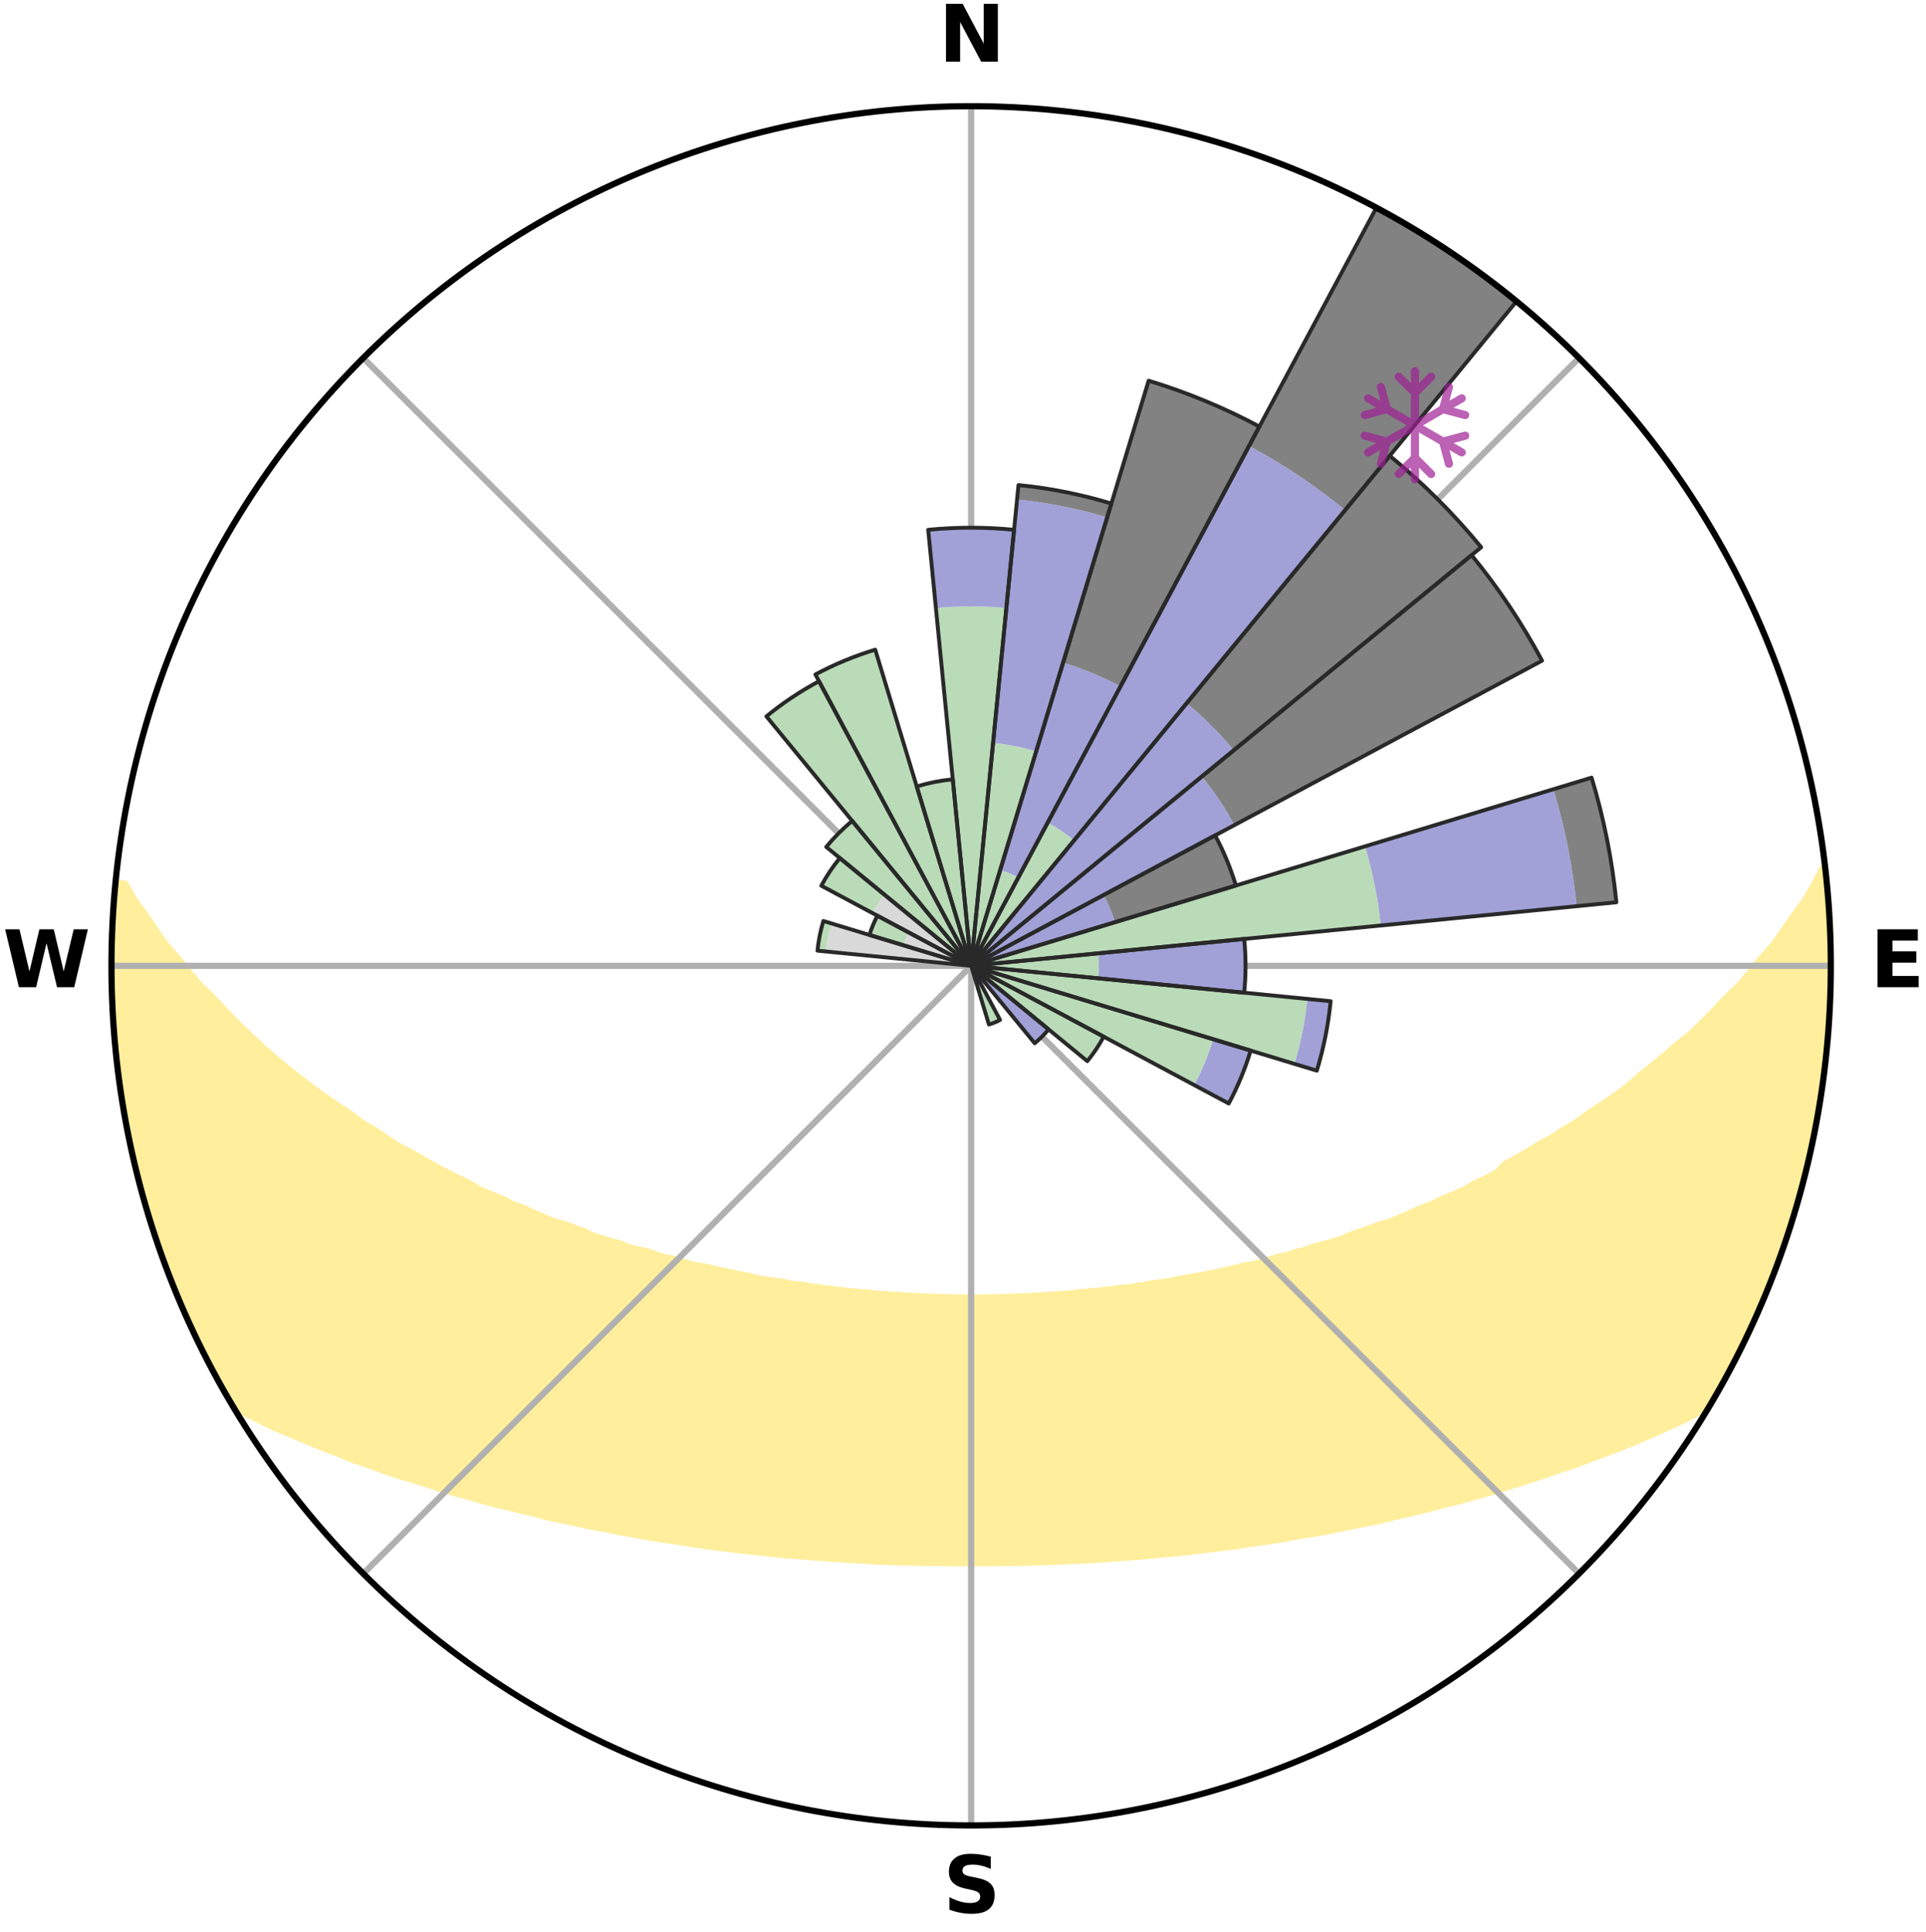 <?xml version="1.0" encoding="utf-8" standalone="no"?>
<!DOCTYPE svg PUBLIC "-//W3C//DTD SVG 1.1//EN"
  "http://www.w3.org/Graphics/SVG/1.1/DTD/svg11.dtd">
<svg xmlns:xlink="http://www.w3.org/1999/xlink" width="248.41pt" height="249.158pt" viewBox="0 0 248.41 249.158" xmlns="http://www.w3.org/2000/svg" version="1.1">
 <title>Ski Rose for Masik Ryong (Masik Pass)</title>
 <defs>
  <style type="text/css">*{stroke-linejoin: round; stroke-linecap: butt}</style>
 </defs>
 <g id="figure_1">
  <g id="patch_1">
   <path d="M 0 249.158 
L 248.41 249.158 
L 248.41 0 
L 0 0 
z
" style="fill: #ffffff"/>
  </g>
  <g id="axes_1">
   <g id="patch_2">
    <path d="M 236.135 124.579 
C 236.135 110.018 233.267 95.599 227.695 82.147 
C 222.122 68.695 213.955 56.471 203.659 46.175 
C 193.363 35.879 181.139 27.711 167.687 22.139 
C 154.235 16.567 139.815 13.699 125.255 13.699 
C 110.694 13.699 96.275 16.567 82.823 22.139 
C 69.371 27.711 57.147 35.879 46.851 46.175 
C 36.555 56.471 28.387 68.695 22.815 82.147 
C 17.243 95.599 14.375 110.018 14.375 124.579 
C 14.375 139.14 17.243 153.559 22.815 167.011 
C 28.387 180.463 36.555 192.687 46.851 202.983 
C 57.147 213.279 69.371 221.447 82.823 227.019 
C 96.275 232.591 110.694 235.459 125.255 235.459 
C 139.815 235.459 154.235 232.591 167.687 227.019 
C 181.139 221.447 193.363 213.279 203.659 202.983 
C 213.955 192.687 222.122 180.463 227.695 167.011 
C 233.267 153.559 236.135 139.14 236.135 124.579 
M 125.255 124.579 
C 125.255 124.579 125.255 124.579 125.255 124.579 
C 125.255 124.579 125.255 124.579 125.255 124.579 
C 125.255 124.579 125.255 124.579 125.255 124.579 
C 125.255 124.579 125.255 124.579 125.255 124.579 
C 125.255 124.579 125.255 124.579 125.255 124.579 
C 125.255 124.579 125.255 124.579 125.255 124.579 
C 125.255 124.579 125.255 124.579 125.255 124.579 
C 125.255 124.579 125.255 124.579 125.255 124.579 
C 125.255 124.579 125.255 124.579 125.255 124.579 
C 125.255 124.579 125.255 124.579 125.255 124.579 
C 125.255 124.579 125.255 124.579 125.255 124.579 
C 125.255 124.579 125.255 124.579 125.255 124.579 
C 125.255 124.579 125.255 124.579 125.255 124.579 
C 125.255 124.579 125.255 124.579 125.255 124.579 
C 125.255 124.579 125.255 124.579 125.255 124.579 
C 125.255 124.579 125.255 124.579 125.255 124.579 
z
" style="fill: #ffffff"/>
   </g>
   <g id="PolyCollection_1">
    <defs>
     <path id="mc2a87daea7" d="M 235.339 -137.122 
L 235.137 -137.099 
L 234.085 -135.058 
L 232.929 -133.053 
L 231.468 -131.075 
L 230.174 -129.16 
L 228.833 -127.291 
L 227.215 -125.469 
L 225.795 -123.702 
L 224.342 -121.984 
L 222.621 -120.328 
L 221.11 -118.716 
L 219.572 -117.156 
L 218.01 -115.648 
L 216.192 -114.218 
L 214.589 -112.818 
L 212.969 -111.47 
L 211.333 -110.175 
L 209.913 -108.889 
L 208.249 -107.694 
L 206.574 -106.551 
L 204.891 -105.46 
L 203.424 -104.363 
L 201.726 -103.372 
L 200.245 -102.366 
L 198.54 -101.472 
L 197.05 -100.557 
L 195.556 -99.684 
L 194.061 -98.853 
L 193.139 -97.839 
L 191.641 -97.081 
L 190.144 -96.364 
L 188.849 -95.598 
L 187.358 -94.958 
L 185.872 -94.356 
L 184.582 -93.695 
L 183.109 -93.167 
L 181.826 -92.572 
L 180.547 -92.009 
L 179.273 -91.477 
L 177.835 -91.082 
L 176.576 -90.61 
L 175.325 -90.167 
L 174.082 -89.751 
L 173.001 -89.248 
L 171.773 -88.884 
L 170.555 -88.545 
L 169.349 -88.231 
L 168.292 -87.822 
L 167.106 -87.553 
L 166.062 -87.186 
L 164.898 -86.959 
L 163.87 -86.632 
L 162.848 -86.324 
L 161.832 -86.035 
L 160.715 -85.881 
L 159.718 -85.625 
L 158.729 -85.385 
L 157.748 -85.161 
L 156.776 -84.952 
L 155.812 -84.756 
L 154.857 -84.574 
L 153.911 -84.404 
L 152.975 -84.247 
L 152.047 -84.1 
L 151.198 -83.857 
L 150.285 -83.733 
L 149.382 -83.619 
L 148.489 -83.513 
L 147.659 -83.316 
L 146.781 -83.227 
L 145.96 -83.051 
L 145.097 -82.979 
L 144.244 -82.912 
L 143.437 -82.763 
L 142.598 -82.709 
L 141.8 -82.577 
L 140.975 -82.533 
L 140.185 -82.417 
L 139.374 -82.382 
L 138.592 -82.28 
L 137.812 -82.187 
L 137.018 -82.163 
L 136.245 -82.082 
L 135.462 -82.063 
L 134.696 -81.994 
L 133.932 -81.932 
L 133.162 -81.918 
L 132.402 -81.866 
L 131.645 -81.821 
L 130.885 -81.812 
L 130.132 -81.775 
L 129.379 -81.745 
L 128.628 -81.721 
L 127.876 -81.717 
L 127.127 -81.7 
L 126.378 -81.69 
L 125.629 -81.687 
L 124.881 -81.687 
L 124.132 -81.694 
L 123.383 -81.707 
L 122.633 -81.712 
L 121.883 -81.733 
L 121.132 -81.76 
L 120.38 -81.793 
L 119.623 -81.803 
L 118.868 -81.844 
L 118.112 -81.892 
L 117.346 -81.906 
L 116.585 -81.963 
L 115.821 -82.028 
L 115.044 -82.046 
L 114.275 -82.122 
L 113.487 -82.144 
L 112.711 -82.232 
L 111.933 -82.327 
L 111.128 -82.36 
L 110.343 -82.469 
L 109.526 -82.509 
L 108.732 -82.633 
L 107.901 -82.683 
L 107.099 -82.823 
L 106.254 -82.885 
L 105.443 -83.043 
L 104.583 -83.117 
L 103.764 -83.295 
L 102.888 -83.385 
L 102.003 -83.482 
L 101.17 -83.691 
L 100.27 -83.807 
L 99.36 -83.932 
L 98.441 -84.068 
L 97.512 -84.213 
L 96.654 -84.483 
L 95.711 -84.653 
L 94.759 -84.836 
L 93.798 -85.033 
L 92.829 -85.243 
L 91.851 -85.468 
L 90.865 -85.708 
L 89.763 -85.846 
L 88.758 -86.119 
L 87.745 -86.409 
L 86.726 -86.717 
L 85.576 -86.925 
L 84.54 -87.271 
L 83.499 -87.637 
L 82.316 -87.906 
L 81.121 -88.198 
L 80.059 -88.629 
L 78.845 -88.967 
L 77.62 -89.331 
L 76.385 -89.72 
L 75.302 -90.248 
L 74.054 -90.69 
L 72.799 -91.161 
L 71.364 -91.555 
L 70.093 -92.086 
L 68.817 -92.648 
L 67.537 -93.241 
L 66.067 -93.768 
L 64.78 -94.427 
L 63.298 -95.027 
L 61.81 -95.665 
L 60.517 -96.43 
L 59.024 -97.145 
L 57.528 -97.901 
L 56.032 -98.698 
L 54.536 -99.536 
L 53.043 -100.417 
L 51.336 -101.273 
L 49.848 -102.243 
L 48.367 -103.256 
L 46.67 -104.256 
L 45.204 -105.361 
L 43.522 -106.459 
L 41.848 -107.61 
L 40.185 -108.812 
L 38.535 -110.067 
L 36.899 -111.374 
L 35.28 -112.734 
L 33.678 -114.145 
L 32.097 -115.609 
L 30.538 -117.125 
L 29.002 -118.692 
L 27.493 -120.311 
L 25.776 -121.974 
L 24.326 -123.698 
L 22.91 -125.472 
L 21.296 -127.301 
L 19.961 -129.176 
L 18.674 -131.098 
L 17.225 -133.081 
L 16.087 -135.091 
L 15.054 -135.19 
L 15.054 -135.19 
L 14.897 -133.264 
L 14.773 -131.336 
L 14.484 -129.415 
L 14.42 -127.481 
L 14.393 -125.547 
L 14.399 -123.612 
L 14.436 -121.677 
L 14.504 -119.744 
L 14.603 -117.811 
L 14.731 -115.881 
L 14.89 -113.952 
L 15.279 -112.049 
L 15.496 -110.129 
L 15.742 -108.212 
L 16.018 -106.299 
L 16.323 -104.39 
L 16.658 -102.485 
L 17.023 -100.585 
L 17.609 -98.736 
L 18.008 -96.843 
L 18.459 -94.962 
L 18.966 -93.095 
L 19.636 -91.278 
L 20.147 -89.411 
L 20.748 -87.571 
L 21.467 -85.774 
L 22.099 -83.945 
L 22.906 -82.185 
L 23.576 -80.368 
L 24.453 -78.641 
L 25.202 -76.856 
L 26.03 -75.107 
L 26.982 -73.421 
L 27.82 -71.676 
L 28.759 -69.984 
L 29.72 -68.304 
L 31.385 -67.056 
L 33.407 -66.065 
L 35.384 -65.095 
L 37.457 -64.237 
L 39.455 -63.378 
L 41.452 -62.568 
L 43.444 -61.803 
L 45.354 -61.023 
L 47.33 -60.343 
L 49.228 -59.646 
L 51.113 -58.984 
L 53.055 -58.42 
L 54.92 -57.834 
L 56.71 -57.22 
L 58.548 -56.698 
L 60.375 -56.21 
L 62.131 -55.692 
L 63.876 -55.203 
L 65.658 -54.8 
L 67.376 -54.366 
L 69.081 -53.959 
L 70.73 -53.52 
L 72.409 -53.163 
L 74.075 -52.828 
L 75.686 -52.456 
L 77.324 -52.164 
L 78.915 -51.839 
L 80.491 -51.53 
L 82.058 -51.245 
L 83.611 -50.974 
L 85.155 -50.725 
L 86.685 -50.488 
L 88.206 -50.271 
L 89.692 -50.019 
L 91.189 -49.827 
L 92.656 -49.607 
L 94.134 -49.447 
L 95.584 -49.255 
L 97.04 -49.114 
L 98.472 -48.947 
L 99.897 -48.793 
L 101.315 -48.651 
L 102.736 -48.556 
L 104.138 -48.434 
L 105.534 -48.323 
L 106.923 -48.221 
L 108.306 -48.129 
L 109.684 -48.046 
L 111.056 -47.972 
L 112.42 -47.882 
L 113.784 -47.826 
L 115.144 -47.777 
L 116.5 -47.735 
L 117.852 -47.7 
L 119.202 -47.672 
L 120.549 -47.645 
L 121.895 -47.632 
L 123.24 -47.626 
L 124.583 -47.625 
L 125.926 -47.624 
L 127.27 -47.624 
L 128.615 -47.63 
L 129.96 -47.647 
L 131.308 -47.668 
L 132.658 -47.695 
L 134.011 -47.729 
L 135.365 -47.788 
L 136.724 -47.838 
L 138.087 -47.896 
L 139.455 -47.962 
L 140.828 -48.035 
L 142.206 -48.118 
L 143.59 -48.209 
L 144.979 -48.31 
L 146.376 -48.42 
L 147.778 -48.541 
L 149.188 -48.673 
L 150.605 -48.816 
L 152.043 -48.931 
L 153.477 -49.097 
L 154.918 -49.276 
L 156.384 -49.428 
L 157.842 -49.634 
L 159.33 -49.808 
L 160.807 -50.043 
L 162.314 -50.249 
L 163.836 -50.466 
L 165.367 -50.702 
L 166.881 -51.005 
L 168.435 -51.273 
L 170.033 -51.507 
L 171.611 -51.815 
L 173.201 -52.14 
L 174.801 -52.489 
L 176.453 -52.802 
L 178.119 -53.137 
L 179.756 -53.551 
L 181.449 -53.933 
L 183.155 -54.341 
L 184.874 -54.774 
L 186.605 -55.235 
L 188.403 -55.665 
L 190.16 -56.184 
L 191.987 -56.672 
L 193.767 -57.253 
L 195.618 -57.807 
L 197.483 -58.394 
L 199.357 -59.019 
L 201.244 -59.678 
L 203.21 -60.318 
L 205.114 -61.056 
L 207.099 -61.778 
L 209.092 -62.543 
L 211.09 -63.354 
L 213.088 -64.213 
L 215.08 -65.125 
L 217.137 -66.044 
L 219.083 -67.081 
L 220.792 -68.303 
L 221.751 -69.984 
L 222.681 -71.681 
L 223.558 -73.406 
L 224.48 -75.107 
L 225.33 -76.846 
L 226.104 -78.619 
L 226.909 -80.379 
L 227.581 -82.194 
L 228.35 -83.969 
L 229.05 -85.772 
L 229.708 -87.59 
L 230.3 -89.431 
L 230.85 -91.285 
L 231.538 -93.097 
L 232.085 -94.952 
L 232.533 -96.835 
L 233.012 -98.709 
L 233.503 -100.581 
L 233.833 -102.489 
L 234.241 -104.38 
L 234.607 -106.28 
L 234.838 -108.202 
L 235.114 -110.116 
L 235.349 -112.035 
L 235.544 -113.959 
L 235.699 -115.887 
L 235.926 -117.81 
L 236.006 -119.744 
L 236.049 -121.678 
L 236.055 -123.612 
L 236.11 -125.546 
L 236.045 -127.48 
L 235.945 -129.412 
L 235.813 -131.341 
L 235.764 -133.276 
L 235.567 -135.201 
L 235.339 -137.122 
z
" style="stroke: #ffee9c"/>
    </defs>
    <g clip-path="url(#p352f91bb7a)">
     <use xlink:href="#mc2a87daea7" x="0" y="249.158" style="fill: #ffee9c; stroke: #ffee9c"/>
    </g>
   </g>
   <g id="matplotlib.axis_1">
    <g id="xtick_1">
     <g id="line2d_1">
      <path d="M 125.255 124.579 
L 125.255 13.699 
" clip-path="url(#p352f91bb7a)" style="fill: none; stroke: #b0b0b0; stroke-width: 0.8; stroke-linecap: square"/>
     </g>
     <g id="text_1">
      <!-- N -->
      <g transform="translate(121.07 7.958) scale(0.1 -0.1)">
       <defs>
        <path id="DejaVuSans-Bold-4e" d="M 588 4666 
L 1931 4666 
L 3628 1466 
L 3628 4666 
L 4769 4666 
L 4769 0 
L 3425 0 
L 1728 3200 
L 1728 0 
L 588 0 
L 588 4666 
z
" transform="scale(0.016)"/>
       </defs>
       <use xlink:href="#DejaVuSans-Bold-4e"/>
      </g>
     </g>
    </g>
    <g id="xtick_2">
     <g id="line2d_2">
      <path d="M 125.255 124.579 
L 203.659 46.175 
" clip-path="url(#p352f91bb7a)" style="fill: none; stroke: #b0b0b0; stroke-width: 0.8; stroke-linecap: square"/>
     </g>
    </g>
    <g id="xtick_3">
     <g id="line2d_3">
      <path d="M 125.255 124.579 
L 236.135 124.579 
" clip-path="url(#p352f91bb7a)" style="fill: none; stroke: #b0b0b0; stroke-width: 0.8; stroke-linecap: square"/>
     </g>
     <g id="text_2">
      <!-- E -->
      <g transform="translate(241.219 127.338) scale(0.1 -0.1)">
       <defs>
        <path id="DejaVuSans-Bold-45" d="M 588 4666 
L 3834 4666 
L 3834 3756 
L 1791 3756 
L 1791 2888 
L 3713 2888 
L 3713 1978 
L 1791 1978 
L 1791 909 
L 3903 909 
L 3903 0 
L 588 0 
L 588 4666 
z
" transform="scale(0.016)"/>
       </defs>
       <use xlink:href="#DejaVuSans-Bold-45"/>
      </g>
     </g>
    </g>
    <g id="xtick_4">
     <g id="line2d_4">
      <path d="M 125.255 124.579 
L 203.659 202.983 
" clip-path="url(#p352f91bb7a)" style="fill: none; stroke: #b0b0b0; stroke-width: 0.8; stroke-linecap: square"/>
     </g>
    </g>
    <g id="xtick_5">
     <g id="line2d_5">
      <path d="M 125.255 124.579 
L 125.255 235.459 
" clip-path="url(#p352f91bb7a)" style="fill: none; stroke: #b0b0b0; stroke-width: 0.8; stroke-linecap: square"/>
     </g>
     <g id="text_3">
      <!-- S -->
      <g transform="translate(121.654 246.718) scale(0.1 -0.1)">
       <defs>
        <path id="DejaVuSans-Bold-53" d="M 3834 4519 
L 3834 3531 
Q 3450 3703 3084 3790 
Q 2719 3878 2394 3878 
Q 1963 3878 1756 3759 
Q 1550 3641 1550 3391 
Q 1550 3203 1689 3098 
Q 1828 2994 2194 2919 
L 2706 2816 
Q 3484 2659 3812 2340 
Q 4141 2022 4141 1434 
Q 4141 663 3683 286 
Q 3225 -91 2284 -91 
Q 1841 -91 1394 -6 
Q 947 78 500 244 
L 500 1259 
Q 947 1022 1364 901 
Q 1781 781 2169 781 
Q 2563 781 2772 912 
Q 2981 1044 2981 1288 
Q 2981 1506 2839 1625 
Q 2697 1744 2272 1838 
L 1806 1941 
Q 1106 2091 782 2419 
Q 459 2747 459 3303 
Q 459 4000 909 4375 
Q 1359 4750 2203 4750 
Q 2588 4750 2994 4692 
Q 3400 4634 3834 4519 
z
" transform="scale(0.016)"/>
       </defs>
       <use xlink:href="#DejaVuSans-Bold-53"/>
      </g>
     </g>
    </g>
    <g id="xtick_6">
     <g id="line2d_6">
      <path d="M 125.255 124.579 
L 46.851 202.983 
" clip-path="url(#p352f91bb7a)" style="fill: none; stroke: #b0b0b0; stroke-width: 0.8; stroke-linecap: square"/>
     </g>
    </g>
    <g id="xtick_7">
     <g id="line2d_7">
      <path d="M 125.255 124.579 
L 14.375 124.579 
" clip-path="url(#p352f91bb7a)" style="fill: none; stroke: #b0b0b0; stroke-width: 0.8; stroke-linecap: square"/>
     </g>
     <g id="text_4">
      <!-- W -->
      <g transform="translate(0.36 127.338) scale(0.1 -0.1)">
       <defs>
        <path id="DejaVuSans-Bold-57" d="M 191 4666 
L 1344 4666 
L 2150 1275 
L 2950 4666 
L 4109 4666 
L 4909 1275 
L 5716 4666 
L 6859 4666 
L 5759 0 
L 4372 0 
L 3525 3547 
L 2688 0 
L 1300 0 
L 191 4666 
z
" transform="scale(0.016)"/>
       </defs>
       <use xlink:href="#DejaVuSans-Bold-57"/>
      </g>
     </g>
    </g>
    <g id="xtick_8">
     <g id="line2d_8">
      <path d="M 125.255 124.579 
L 46.851 46.175 
" clip-path="url(#p352f91bb7a)" style="fill: none; stroke: #b0b0b0; stroke-width: 0.8; stroke-linecap: square"/>
     </g>
    </g>
   </g>
   <g id="matplotlib.axis_2"/>
   <g id="patch_3">
    <path d="M 125.255 124.579 
C 125.255 124.579 125.255 124.579 125.255 124.579 
C 125.255 124.579 125.255 124.579 125.255 124.579 
L 125.255 124.579 
C 125.255 124.579 125.255 124.579 125.255 124.579 
C 125.255 124.579 125.255 124.579 125.255 124.579 
z
" clip-path="url(#p352f91bb7a)" style="fill: #d9d9d9"/>
   </g>
   <g id="patch_4">
    <path d="M 125.255 124.579 
C 125.255 124.579 125.255 124.579 125.255 124.579 
C 125.255 124.579 125.255 124.579 125.255 124.579 
L 125.255 124.579 
C 125.255 124.579 125.255 124.579 125.255 124.579 
C 125.255 124.579 125.255 124.579 125.255 124.579 
z
" clip-path="url(#p352f91bb7a)" style="fill: #d9d9d9"/>
   </g>
   <g id="patch_5">
    <path d="M 125.255 124.579 
C 125.255 124.579 125.255 124.579 125.255 124.579 
C 125.255 124.579 125.255 124.579 125.255 124.579 
L 125.255 124.579 
C 125.255 124.579 125.255 124.579 125.255 124.579 
C 125.255 124.579 125.255 124.579 125.255 124.579 
z
" clip-path="url(#p352f91bb7a)" style="fill: #d9d9d9"/>
   </g>
   <g id="patch_6">
    <path d="M 125.255 124.579 
C 125.255 124.579 125.255 124.579 125.255 124.579 
C 125.255 124.579 125.255 124.579 125.255 124.579 
L 125.255 124.579 
C 125.255 124.579 125.255 124.579 125.255 124.579 
C 125.255 124.579 125.255 124.579 125.255 124.579 
z
" clip-path="url(#p352f91bb7a)" style="fill: #d9d9d9"/>
   </g>
   <g id="patch_7">
    <path d="M 125.255 124.579 
C 125.255 124.579 125.255 124.579 125.255 124.579 
C 125.255 124.579 125.255 124.579 125.255 124.579 
L 125.255 124.579 
C 125.255 124.579 125.255 124.579 125.255 124.579 
C 125.255 124.579 125.255 124.579 125.255 124.579 
z
" clip-path="url(#p352f91bb7a)" style="fill: #d9d9d9"/>
   </g>
   <g id="patch_8">
    <path d="M 125.255 124.579 
C 125.255 124.579 125.255 124.579 125.255 124.579 
C 125.255 124.579 125.255 124.579 125.255 124.579 
L 125.255 124.579 
C 125.255 124.579 125.255 124.579 125.255 124.579 
C 125.255 124.579 125.255 124.579 125.255 124.579 
z
" clip-path="url(#p352f91bb7a)" style="fill: #d9d9d9"/>
   </g>
   <g id="patch_9">
    <path d="M 125.255 124.579 
C 125.255 124.579 125.255 124.579 125.255 124.579 
C 125.255 124.579 125.255 124.579 125.255 124.579 
L 125.255 124.579 
C 125.255 124.579 125.255 124.579 125.255 124.579 
C 125.255 124.579 125.255 124.579 125.255 124.579 
z
" clip-path="url(#p352f91bb7a)" style="fill: #d9d9d9"/>
   </g>
   <g id="patch_10">
    <path d="M 125.255 124.579 
C 125.255 124.579 125.255 124.579 125.255 124.579 
C 125.255 124.579 125.255 124.579 125.255 124.579 
L 125.255 124.579 
C 125.255 124.579 125.255 124.579 125.255 124.579 
C 125.255 124.579 125.255 124.579 125.255 124.579 
z
" clip-path="url(#p352f91bb7a)" style="fill: #d9d9d9"/>
   </g>
   <g id="patch_11">
    <path d="M 125.255 124.579 
C 125.255 124.579 125.255 124.579 125.255 124.579 
C 125.255 124.579 125.255 124.579 125.255 124.579 
L 125.255 124.579 
C 125.255 124.579 125.255 124.579 125.255 124.579 
C 125.255 124.579 125.255 124.579 125.255 124.579 
z
" clip-path="url(#p352f91bb7a)" style="fill: #d9d9d9"/>
   </g>
   <g id="patch_12">
    <path d="M 125.255 124.579 
C 125.255 124.579 125.255 124.579 125.255 124.579 
C 125.255 124.579 125.255 124.579 125.255 124.579 
L 125.255 124.579 
C 125.255 124.579 125.255 124.579 125.255 124.579 
C 125.255 124.579 125.255 124.579 125.255 124.579 
z
" clip-path="url(#p352f91bb7a)" style="fill: #d9d9d9"/>
   </g>
   <g id="patch_13">
    <path d="M 125.255 124.579 
C 125.255 124.579 125.255 124.579 125.255 124.579 
C 125.255 124.579 125.255 124.579 125.255 124.579 
L 125.255 124.579 
C 125.255 124.579 125.255 124.579 125.255 124.579 
C 125.255 124.579 125.255 124.579 125.255 124.579 
z
" clip-path="url(#p352f91bb7a)" style="fill: #d9d9d9"/>
   </g>
   <g id="patch_14">
    <path d="M 125.255 124.579 
C 125.255 124.579 125.255 124.579 125.255 124.579 
C 125.255 124.579 125.255 124.579 125.255 124.579 
L 125.255 124.579 
C 125.255 124.579 125.255 124.579 125.255 124.579 
C 125.255 124.579 125.255 124.579 125.255 124.579 
z
" clip-path="url(#p352f91bb7a)" style="fill: #d9d9d9"/>
   </g>
   <g id="patch_15">
    <path d="M 125.255 124.579 
C 125.255 124.579 125.255 124.579 125.255 124.579 
C 125.255 124.579 125.255 124.579 125.255 124.579 
L 125.255 124.579 
C 125.255 124.579 125.255 124.579 125.255 124.579 
C 125.255 124.579 125.255 124.579 125.255 124.579 
z
" clip-path="url(#p352f91bb7a)" style="fill: #d9d9d9"/>
   </g>
   <g id="patch_16">
    <path d="M 125.255 124.579 
C 125.255 124.579 125.255 124.579 125.255 124.579 
C 125.255 124.579 125.255 124.579 125.255 124.579 
L 125.255 124.579 
C 125.255 124.579 125.255 124.579 125.255 124.579 
C 125.255 124.579 125.255 124.579 125.255 124.579 
z
" clip-path="url(#p352f91bb7a)" style="fill: #d9d9d9"/>
   </g>
   <g id="patch_17">
    <path d="M 125.255 124.579 
C 125.255 124.579 125.255 124.579 125.255 124.579 
C 125.255 124.579 125.255 124.579 125.255 124.579 
L 125.255 124.579 
C 125.255 124.579 125.255 124.579 125.255 124.579 
C 125.255 124.579 125.255 124.579 125.255 124.579 
z
" clip-path="url(#p352f91bb7a)" style="fill: #d9d9d9"/>
   </g>
   <g id="patch_18">
    <path d="M 125.255 124.579 
C 125.255 124.579 125.255 124.579 125.255 124.579 
C 125.255 124.579 125.255 124.579 125.255 124.579 
L 125.255 124.579 
C 125.255 124.579 125.255 124.579 125.255 124.579 
C 125.255 124.579 125.255 124.579 125.255 124.579 
z
" clip-path="url(#p352f91bb7a)" style="fill: #d9d9d9"/>
   </g>
   <g id="patch_19">
    <path d="M 125.255 124.579 
C 125.255 124.579 125.255 124.579 125.255 124.579 
C 125.255 124.579 125.255 124.579 125.255 124.579 
L 125.255 124.579 
C 125.255 124.579 125.255 124.579 125.255 124.579 
C 125.255 124.579 125.255 124.579 125.255 124.579 
z
" clip-path="url(#p352f91bb7a)" style="fill: #d9d9d9"/>
   </g>
   <g id="patch_20">
    <path d="M 125.255 124.579 
C 125.255 124.579 125.255 124.579 125.255 124.579 
C 125.255 124.579 125.255 124.579 125.255 124.579 
L 125.255 124.579 
C 125.255 124.579 125.255 124.579 125.255 124.579 
C 125.255 124.579 125.255 124.579 125.255 124.579 
z
" clip-path="url(#p352f91bb7a)" style="fill: #d9d9d9"/>
   </g>
   <g id="patch_21">
    <path d="M 125.255 124.579 
C 125.255 124.579 125.255 124.579 125.255 124.579 
C 125.255 124.579 125.255 124.579 125.255 124.579 
L 125.255 124.579 
C 125.255 124.579 125.255 124.579 125.255 124.579 
C 125.255 124.579 125.255 124.579 125.255 124.579 
z
" clip-path="url(#p352f91bb7a)" style="fill: #d9d9d9"/>
   </g>
   <g id="patch_22">
    <path d="M 125.255 124.579 
C 125.255 124.579 125.255 124.579 125.255 124.579 
C 125.255 124.579 125.255 124.579 125.255 124.579 
L 125.255 124.579 
C 125.255 124.579 125.255 124.579 125.255 124.579 
C 125.255 124.579 125.255 124.579 125.255 124.579 
z
" clip-path="url(#p352f91bb7a)" style="fill: #d9d9d9"/>
   </g>
   <g id="patch_23">
    <path d="M 125.255 124.579 
C 125.255 124.579 125.255 124.579 125.255 124.579 
C 125.255 124.579 125.255 124.579 125.255 124.579 
L 125.255 124.579 
C 125.255 124.579 125.255 124.579 125.255 124.579 
C 125.255 124.579 125.255 124.579 125.255 124.579 
z
" clip-path="url(#p352f91bb7a)" style="fill: #d9d9d9"/>
   </g>
   <g id="patch_24">
    <path d="M 125.255 124.579 
C 125.255 124.579 125.255 124.579 125.255 124.579 
C 125.255 124.579 125.255 124.579 125.255 124.579 
L 125.255 124.579 
C 125.255 124.579 125.255 124.579 125.255 124.579 
C 125.255 124.579 125.255 124.579 125.255 124.579 
z
" clip-path="url(#p352f91bb7a)" style="fill: #d9d9d9"/>
   </g>
   <g id="patch_25">
    <path d="M 125.255 124.579 
C 125.255 124.579 125.255 124.579 125.255 124.579 
C 125.255 124.579 125.255 124.579 125.255 124.579 
L 125.255 124.579 
C 125.255 124.579 125.255 124.579 125.255 124.579 
C 125.255 124.579 125.255 124.579 125.255 124.579 
z
" clip-path="url(#p352f91bb7a)" style="fill: #d9d9d9"/>
   </g>
   <g id="patch_26">
    <path d="M 125.255 124.579 
C 125.255 124.579 125.255 124.579 125.255 124.579 
C 125.255 124.579 125.255 124.579 125.255 124.579 
L 125.255 124.579 
C 125.255 124.579 125.255 124.579 125.255 124.579 
C 125.255 124.579 125.255 124.579 125.255 124.579 
z
" clip-path="url(#p352f91bb7a)" style="fill: #d9d9d9"/>
   </g>
   <g id="patch_27">
    <path d="M 125.255 124.579 
C 125.255 124.579 125.255 124.579 125.255 124.579 
C 125.255 124.579 125.255 124.579 125.255 124.579 
L 125.255 124.579 
C 125.255 124.579 125.255 124.579 125.255 124.579 
C 125.255 124.579 125.255 124.579 125.255 124.579 
z
" clip-path="url(#p352f91bb7a)" style="fill: #d9d9d9"/>
   </g>
   <g id="patch_28">
    <path d="M 125.255 124.579 
C 125.255 124.579 125.255 124.579 125.255 124.579 
C 125.255 124.579 125.255 124.579 125.255 124.579 
L 107.229 119.111 
C 107.05 119.701 106.9 120.299 106.779 120.904 
C 106.659 121.509 106.569 122.119 106.508 122.733 
z
" clip-path="url(#p352f91bb7a)" style="fill: #d9d9d9"/>
   </g>
   <g id="patch_29">
    <path d="M 125.255 124.579 
C 125.255 124.579 125.255 124.579 125.255 124.579 
C 125.255 124.579 125.255 124.579 125.255 124.579 
L 117.196 120.272 
C 117.055 120.535 116.927 120.806 116.813 121.082 
C 116.698 121.359 116.598 121.64 116.511 121.927 
z
" clip-path="url(#p352f91bb7a)" style="fill: #d9d9d9"/>
   </g>
   <g id="patch_30">
    <path d="M 125.255 124.579 
C 125.255 124.579 125.255 124.579 125.255 124.579 
C 125.255 124.579 125.255 124.579 125.255 124.579 
L 114.087 115.414 
C 113.787 115.779 113.505 116.159 113.242 116.552 
C 112.979 116.946 112.736 117.351 112.513 117.769 
z
" clip-path="url(#p352f91bb7a)" style="fill: #d9d9d9"/>
   </g>
   <g id="patch_31">
    <path d="M 125.255 124.579 
C 125.255 124.579 125.255 124.579 125.255 124.579 
C 125.255 124.579 125.255 124.579 125.255 124.579 
L 125.255 124.579 
C 125.255 124.579 125.255 124.579 125.255 124.579 
C 125.255 124.579 125.255 124.579 125.255 124.579 
z
" clip-path="url(#p352f91bb7a)" style="fill: #d9d9d9"/>
   </g>
   <g id="patch_32">
    <path d="M 125.255 124.579 
C 125.255 124.579 125.255 124.579 125.255 124.579 
C 125.255 124.579 125.255 124.579 125.255 124.579 
L 125.255 124.579 
C 125.255 124.579 125.255 124.579 125.255 124.579 
C 125.255 124.579 125.255 124.579 125.255 124.579 
z
" clip-path="url(#p352f91bb7a)" style="fill: #d9d9d9"/>
   </g>
   <g id="patch_33">
    <path d="M 125.255 124.579 
C 125.255 124.579 125.255 124.579 125.255 124.579 
C 125.255 124.579 125.255 124.579 125.255 124.579 
L 125.255 124.579 
C 125.255 124.579 125.255 124.579 125.255 124.579 
C 125.255 124.579 125.255 124.579 125.255 124.579 
z
" clip-path="url(#p352f91bb7a)" style="fill: #d9d9d9"/>
   </g>
   <g id="patch_34">
    <path d="M 125.255 124.579 
C 125.255 124.579 125.255 124.579 125.255 124.579 
C 125.255 124.579 125.255 124.579 125.255 124.579 
L 125.255 124.579 
C 125.255 124.579 125.255 124.579 125.255 124.579 
C 125.255 124.579 125.255 124.579 125.255 124.579 
z
" clip-path="url(#p352f91bb7a)" style="fill: #d9d9d9"/>
   </g>
   <g id="patch_35">
    <path d="M 125.255 124.579 
C 125.255 124.579 125.255 124.579 125.255 124.579 
C 125.255 124.579 125.255 124.579 125.255 124.579 
L 129.8 78.435 
C 128.289 78.286 126.773 78.212 125.255 78.212 
C 123.737 78.212 122.22 78.286 120.71 78.435 
z
" clip-path="url(#p352f91bb7a)" style="fill: #badbb8"/>
   </g>
   <g id="patch_36">
    <path d="M 125.255 124.579 
C 125.255 124.579 125.255 124.579 125.255 124.579 
C 125.255 124.579 125.255 124.579 125.255 124.579 
L 133.643 96.928 
C 132.738 96.654 131.82 96.424 130.892 96.239 
C 129.964 96.055 129.028 95.916 128.087 95.823 
z
" clip-path="url(#p352f91bb7a)" style="fill: #badbb8"/>
   </g>
   <g id="patch_37">
    <path d="M 125.255 124.579 
C 125.255 124.579 125.255 124.579 125.255 124.579 
C 125.255 124.579 125.255 124.579 125.255 124.579 
L 131.346 113.183 
C 130.973 112.983 130.591 112.802 130.2 112.64 
C 129.809 112.479 129.411 112.336 129.006 112.213 
z
" clip-path="url(#p352f91bb7a)" style="fill: #badbb8"/>
   </g>
   <g id="patch_38">
    <path d="M 125.255 124.579 
C 125.255 124.579 125.255 124.579 125.255 124.579 
C 125.255 124.579 125.255 124.579 125.255 124.579 
L 138.537 108.395 
C 138.007 107.96 137.456 107.552 136.887 107.171 
C 136.317 106.79 135.729 106.438 135.124 106.115 
z
" clip-path="url(#p352f91bb7a)" style="fill: #badbb8"/>
   </g>
   <g id="patch_39">
    <path d="M 125.255 124.579 
C 125.255 124.579 125.255 124.579 125.255 124.579 
C 125.255 124.579 125.255 124.579 125.255 124.579 
L 125.255 124.579 
C 125.255 124.579 125.255 124.579 125.255 124.579 
C 125.255 124.579 125.255 124.579 125.255 124.579 
z
" clip-path="url(#p352f91bb7a)" style="fill: #badbb8"/>
   </g>
   <g id="patch_40">
    <path d="M 125.255 124.579 
C 125.255 124.579 125.255 124.579 125.255 124.579 
C 125.255 124.579 125.255 124.579 125.255 124.579 
L 125.255 124.579 
C 125.255 124.579 125.255 124.579 125.255 124.579 
C 125.255 124.579 125.255 124.579 125.255 124.579 
z
" clip-path="url(#p352f91bb7a)" style="fill: #badbb8"/>
   </g>
   <g id="patch_41">
    <path d="M 125.255 124.579 
C 125.255 124.579 125.255 124.579 125.255 124.579 
C 125.255 124.579 125.255 124.579 125.255 124.579 
L 125.255 124.579 
C 125.255 124.579 125.255 124.579 125.255 124.579 
C 125.255 124.579 125.255 124.579 125.255 124.579 
z
" clip-path="url(#p352f91bb7a)" style="fill: #badbb8"/>
   </g>
   <g id="patch_42">
    <path d="M 125.255 124.579 
C 125.255 124.579 125.255 124.579 125.255 124.579 
C 125.255 124.579 125.255 124.579 125.255 124.579 
L 178.083 119.376 
C 177.913 117.647 177.658 115.927 177.319 114.223 
C 176.98 112.519 176.557 110.832 176.053 109.17 
z
" clip-path="url(#p352f91bb7a)" style="fill: #badbb8"/>
   </g>
   <g id="patch_43">
    <path d="M 125.255 124.579 
C 125.255 124.579 125.255 124.579 125.255 124.579 
C 125.255 124.579 125.255 124.579 125.255 124.579 
L 141.648 126.194 
C 141.701 125.657 141.728 125.118 141.728 124.579 
C 141.728 124.04 141.701 123.501 141.648 122.964 
z
" clip-path="url(#p352f91bb7a)" style="fill: #badbb8"/>
   </g>
   <g id="patch_44">
    <path d="M 125.255 124.579 
C 125.255 124.579 125.255 124.579 125.255 124.579 
C 125.255 124.579 125.255 124.579 125.255 124.579 
L 166.961 137.231 
C 167.375 135.865 167.722 134.481 168 133.082 
C 168.279 131.683 168.488 130.271 168.628 128.851 
z
" clip-path="url(#p352f91bb7a)" style="fill: #badbb8"/>
   </g>
   <g id="patch_45">
    <path d="M 125.255 124.579 
C 125.255 124.579 125.255 124.579 125.255 124.579 
C 125.255 124.579 125.255 124.579 125.255 124.579 
L 154.03 139.959 
C 154.533 139.018 154.99 138.052 155.399 137.065 
C 155.807 136.078 156.167 135.072 156.477 134.05 
z
" clip-path="url(#p352f91bb7a)" style="fill: #badbb8"/>
   </g>
   <g id="patch_46">
    <path d="M 125.255 124.579 
C 125.255 124.579 125.255 124.579 125.255 124.579 
C 125.255 124.579 125.255 124.579 125.255 124.579 
L 140.238 136.876 
C 140.641 136.385 141.019 135.875 141.372 135.348 
C 141.724 134.82 142.05 134.276 142.35 133.716 
z
" clip-path="url(#p352f91bb7a)" style="fill: #badbb8"/>
   </g>
   <g id="patch_47">
    <path d="M 125.255 124.579 
C 125.255 124.579 125.255 124.579 125.255 124.579 
C 125.255 124.579 125.255 124.579 125.255 124.579 
L 125.255 124.579 
C 125.255 124.579 125.255 124.579 125.255 124.579 
C 125.255 124.579 125.255 124.579 125.255 124.579 
z
" clip-path="url(#p352f91bb7a)" style="fill: #badbb8"/>
   </g>
   <g id="patch_48">
    <path d="M 125.255 124.579 
C 125.255 124.579 125.255 124.579 125.255 124.579 
C 125.255 124.579 125.255 124.579 125.255 124.579 
L 125.255 124.579 
C 125.255 124.579 125.255 124.579 125.255 124.579 
C 125.255 124.579 125.255 124.579 125.255 124.579 
z
" clip-path="url(#p352f91bb7a)" style="fill: #badbb8"/>
   </g>
   <g id="patch_49">
    <path d="M 125.255 124.579 
C 125.255 124.579 125.255 124.579 125.255 124.579 
C 125.255 124.579 125.255 124.579 125.255 124.579 
L 127.552 132.152 
C 127.8 132.076 128.044 131.989 128.283 131.89 
C 128.522 131.791 128.757 131.68 128.985 131.558 
z
" clip-path="url(#p352f91bb7a)" style="fill: #badbb8"/>
   </g>
   <g id="patch_50">
    <path d="M 125.255 124.579 
C 125.255 124.579 125.255 124.579 125.255 124.579 
C 125.255 124.579 125.255 124.579 125.255 124.579 
L 125.255 124.579 
C 125.255 124.579 125.255 124.579 125.255 124.579 
C 125.255 124.579 125.255 124.579 125.255 124.579 
z
" clip-path="url(#p352f91bb7a)" style="fill: #badbb8"/>
   </g>
   <g id="patch_51">
    <path d="M 125.255 124.579 
C 125.255 124.579 125.255 124.579 125.255 124.579 
C 125.255 124.579 125.255 124.579 125.255 124.579 
L 125.255 124.579 
C 125.255 124.579 125.255 124.579 125.255 124.579 
C 125.255 124.579 125.255 124.579 125.255 124.579 
z
" clip-path="url(#p352f91bb7a)" style="fill: #badbb8"/>
   </g>
   <g id="patch_52">
    <path d="M 125.255 124.579 
C 125.255 124.579 125.255 124.579 125.255 124.579 
C 125.255 124.579 125.255 124.579 125.255 124.579 
L 125.255 124.579 
C 125.255 124.579 125.255 124.579 125.255 124.579 
C 125.255 124.579 125.255 124.579 125.255 124.579 
z
" clip-path="url(#p352f91bb7a)" style="fill: #badbb8"/>
   </g>
   <g id="patch_53">
    <path d="M 125.255 124.579 
C 125.255 124.579 125.255 124.579 125.255 124.579 
C 125.255 124.579 125.255 124.579 125.255 124.579 
L 125.255 124.579 
C 125.255 124.579 125.255 124.579 125.255 124.579 
C 125.255 124.579 125.255 124.579 125.255 124.579 
z
" clip-path="url(#p352f91bb7a)" style="fill: #badbb8"/>
   </g>
   <g id="patch_54">
    <path d="M 125.255 124.579 
C 125.255 124.579 125.255 124.579 125.255 124.579 
C 125.255 124.579 125.255 124.579 125.255 124.579 
L 125.255 124.579 
C 125.255 124.579 125.255 124.579 125.255 124.579 
C 125.255 124.579 125.255 124.579 125.255 124.579 
z
" clip-path="url(#p352f91bb7a)" style="fill: #badbb8"/>
   </g>
   <g id="patch_55">
    <path d="M 125.255 124.579 
C 125.255 124.579 125.255 124.579 125.255 124.579 
C 125.255 124.579 125.255 124.579 125.255 124.579 
L 125.255 124.579 
C 125.255 124.579 125.255 124.579 125.255 124.579 
C 125.255 124.579 125.255 124.579 125.255 124.579 
z
" clip-path="url(#p352f91bb7a)" style="fill: #badbb8"/>
   </g>
   <g id="patch_56">
    <path d="M 125.255 124.579 
C 125.255 124.579 125.255 124.579 125.255 124.579 
C 125.255 124.579 125.255 124.579 125.255 124.579 
L 125.255 124.579 
C 125.255 124.579 125.255 124.579 125.255 124.579 
C 125.255 124.579 125.255 124.579 125.255 124.579 
z
" clip-path="url(#p352f91bb7a)" style="fill: #badbb8"/>
   </g>
   <g id="patch_57">
    <path d="M 125.255 124.579 
C 125.255 124.579 125.255 124.579 125.255 124.579 
C 125.255 124.579 125.255 124.579 125.255 124.579 
L 125.255 124.579 
C 125.255 124.579 125.255 124.579 125.255 124.579 
C 125.255 124.579 125.255 124.579 125.255 124.579 
z
" clip-path="url(#p352f91bb7a)" style="fill: #badbb8"/>
   </g>
   <g id="patch_58">
    <path d="M 125.255 124.579 
C 125.255 124.579 125.255 124.579 125.255 124.579 
C 125.255 124.579 125.255 124.579 125.255 124.579 
L 125.255 124.579 
C 125.255 124.579 125.255 124.579 125.255 124.579 
C 125.255 124.579 125.255 124.579 125.255 124.579 
z
" clip-path="url(#p352f91bb7a)" style="fill: #badbb8"/>
   </g>
   <g id="patch_59">
    <path d="M 125.255 124.579 
C 125.255 124.579 125.255 124.579 125.255 124.579 
C 125.255 124.579 125.255 124.579 125.255 124.579 
L 125.255 124.579 
C 125.255 124.579 125.255 124.579 125.255 124.579 
C 125.255 124.579 125.255 124.579 125.255 124.579 
z
" clip-path="url(#p352f91bb7a)" style="fill: #badbb8"/>
   </g>
   <g id="patch_60">
    <path d="M 106.508 122.733 
C 106.569 122.119 106.659 121.509 106.779 120.904 
C 106.9 120.299 107.05 119.701 107.229 119.111 
L 106.198 118.798 
C 106.009 119.422 105.85 120.055 105.723 120.694 
C 105.596 121.333 105.5 121.978 105.436 122.627 
z
" clip-path="url(#p352f91bb7a)" style="fill: #badbb8"/>
   </g>
   <g id="patch_61">
    <path d="M 116.511 121.927 
C 116.598 121.64 116.698 121.359 116.813 121.082 
C 116.927 120.806 117.055 120.535 117.196 120.272 
L 113.167 118.118 
C 112.956 118.514 112.764 118.919 112.592 119.334 
C 112.42 119.748 112.269 120.171 112.139 120.6 
z
" clip-path="url(#p352f91bb7a)" style="fill: #badbb8"/>
   </g>
   <g id="patch_62">
    <path d="M 112.513 117.769 
C 112.736 117.351 112.979 116.946 113.242 116.552 
C 113.505 116.159 113.787 115.779 114.087 115.414 
L 108.318 110.679 
C 107.863 111.233 107.435 111.81 107.037 112.406 
C 106.638 113.002 106.269 113.618 105.931 114.25 
z
" clip-path="url(#p352f91bb7a)" style="fill: #badbb8"/>
   </g>
   <g id="patch_63">
    <path d="M 125.255 124.579 
C 125.255 124.579 125.255 124.579 125.255 124.579 
C 125.255 124.579 125.255 124.579 125.255 124.579 
L 109.918 105.891 
C 109.306 106.393 108.72 106.925 108.16 107.484 
C 107.601 108.044 107.069 108.631 106.567 109.242 
z
" clip-path="url(#p352f91bb7a)" style="fill: #badbb8"/>
   </g>
   <g id="patch_64">
    <path d="M 125.255 124.579 
C 125.255 124.579 125.255 124.579 125.255 124.579 
C 125.255 124.579 125.255 124.579 125.255 124.579 
L 105.634 87.871 
C 104.432 88.513 103.263 89.214 102.13 89.971 
C 100.997 90.728 99.903 91.54 98.849 92.404 
z
" clip-path="url(#p352f91bb7a)" style="fill: #badbb8"/>
   </g>
   <g id="patch_65">
    <path d="M 125.255 124.579 
C 125.255 124.579 125.255 124.579 125.255 124.579 
C 125.255 124.579 125.255 124.579 125.255 124.579 
L 112.885 83.8 
C 111.55 84.205 110.236 84.675 108.947 85.209 
C 107.658 85.742 106.397 86.339 105.167 86.997 
z
" clip-path="url(#p352f91bb7a)" style="fill: #badbb8"/>
   </g>
   <g id="patch_66">
    <path d="M 125.255 124.579 
C 125.255 124.579 125.255 124.579 125.255 124.579 
C 125.255 124.579 125.255 124.579 125.255 124.579 
L 122.885 100.52 
C 122.098 100.598 121.315 100.714 120.538 100.868 
C 119.762 101.023 118.994 101.215 118.237 101.445 
z
" clip-path="url(#p352f91bb7a)" style="fill: #badbb8"/>
   </g>
   <g id="patch_67">
    <path d="M 120.71 78.435 
C 122.22 78.286 123.737 78.212 125.255 78.212 
C 126.773 78.212 128.289 78.286 129.8 78.435 
L 130.794 68.339 
C 128.953 68.158 127.105 68.067 125.255 68.067 
C 123.405 68.067 121.557 68.158 119.716 68.339 
z
" clip-path="url(#p352f91bb7a)" style="fill: #a1a1d8"/>
   </g>
   <g id="patch_68">
    <path d="M 128.087 95.823 
C 129.028 95.916 129.964 96.055 130.892 96.239 
C 131.82 96.424 132.738 96.654 133.643 96.928 
L 142.799 66.743 
C 140.906 66.169 138.986 65.688 137.046 65.302 
C 135.106 64.916 133.148 64.625 131.179 64.431 
z
" clip-path="url(#p352f91bb7a)" style="fill: #a1a1d8"/>
   </g>
   <g id="patch_69">
    <path d="M 129.006 112.213 
C 129.411 112.336 129.809 112.479 130.2 112.64 
C 130.591 112.802 130.973 112.983 131.346 113.183 
L 144.518 88.54 
C 143.338 87.91 142.129 87.338 140.893 86.826 
C 139.657 86.314 138.397 85.863 137.117 85.475 
z
" clip-path="url(#p352f91bb7a)" style="fill: #a1a1d8"/>
   </g>
   <g id="patch_70">
    <path d="M 135.124 106.115 
C 135.729 106.438 136.317 106.79 136.887 107.171 
C 137.456 107.552 138.007 107.96 138.537 108.395 
L 173.493 65.8 
C 171.569 64.221 169.569 62.738 167.5 61.355 
C 165.43 59.972 163.294 58.692 161.099 57.519 
z
" clip-path="url(#p352f91bb7a)" style="fill: #a1a1d8"/>
   </g>
   <g id="patch_71">
    <path d="M 125.255 124.579 
C 125.255 124.579 125.255 124.579 125.255 124.579 
C 125.255 124.579 125.255 124.579 125.255 124.579 
L 159.129 96.779 
C 158.22 95.67 157.256 94.607 156.241 93.592 
C 155.227 92.578 154.164 91.614 153.055 90.704 
z
" clip-path="url(#p352f91bb7a)" style="fill: #a1a1d8"/>
   </g>
   <g id="patch_72">
    <path d="M 125.255 124.579 
C 125.255 124.579 125.255 124.579 125.255 124.579 
C 125.255 124.579 125.255 124.579 125.255 124.579 
L 159.206 106.432 
C 158.612 105.321 157.964 104.239 157.264 103.191 
C 156.564 102.144 155.813 101.131 155.013 100.157 
z
" clip-path="url(#p352f91bb7a)" style="fill: #a1a1d8"/>
   </g>
   <g id="patch_73">
    <path d="M 125.255 124.579 
C 125.255 124.579 125.255 124.579 125.255 124.579 
C 125.255 124.579 125.255 124.579 125.255 124.579 
L 143.804 118.952 
C 143.62 118.345 143.406 117.747 143.163 117.161 
C 142.92 116.575 142.649 116.001 142.35 115.442 
z
" clip-path="url(#p352f91bb7a)" style="fill: #a1a1d8"/>
   </g>
   <g id="patch_74">
    <path d="M 176.053 109.17 
C 176.557 110.832 176.98 112.519 177.319 114.223 
C 177.658 115.927 177.913 117.647 178.083 119.376 
L 203.348 116.888 
C 203.096 114.332 202.719 111.789 202.218 109.27 
C 201.717 106.751 201.092 104.258 200.346 101.8 
z
" clip-path="url(#p352f91bb7a)" style="fill: #a1a1d8"/>
   </g>
   <g id="patch_75">
    <path d="M 141.648 122.964 
C 141.701 123.501 141.728 124.04 141.728 124.579 
C 141.728 125.118 141.701 125.657 141.648 126.194 
L 160.474 128.048 
C 160.587 126.895 160.644 125.737 160.644 124.579 
C 160.644 123.421 160.587 122.263 160.474 121.11 
z
" clip-path="url(#p352f91bb7a)" style="fill: #a1a1d8"/>
   </g>
   <g id="patch_76">
    <path d="M 168.628 128.851 
C 168.488 130.271 168.279 131.683 168 133.082 
C 167.722 134.481 167.375 135.865 166.961 137.231 
L 169.841 138.104 
C 170.283 136.645 170.654 135.164 170.952 133.669 
C 171.249 132.173 171.473 130.664 171.623 129.146 
z
" clip-path="url(#p352f91bb7a)" style="fill: #a1a1d8"/>
   </g>
   <g id="patch_77">
    <path d="M 156.477 134.05 
C 156.167 135.072 155.807 136.078 155.399 137.065 
C 154.99 138.052 154.533 139.018 154.03 139.959 
L 158.481 142.339 
C 159.062 141.251 159.59 140.136 160.062 138.997 
C 160.534 137.857 160.949 136.696 161.307 135.515 
z
" clip-path="url(#p352f91bb7a)" style="fill: #a1a1d8"/>
   </g>
   <g id="patch_78">
    <path d="M 142.35 133.716 
C 142.05 134.276 141.724 134.82 141.372 135.348 
C 141.019 135.875 140.641 136.385 140.238 136.876 
L 140.238 136.876 
C 140.641 136.385 141.019 135.875 141.372 135.348 
C 141.724 134.82 142.05 134.276 142.35 133.716 
z
" clip-path="url(#p352f91bb7a)" style="fill: #a1a1d8"/>
   </g>
   <g id="patch_79">
    <path d="M 125.255 124.579 
C 125.255 124.579 125.255 124.579 125.255 124.579 
C 125.255 124.579 125.255 124.579 125.255 124.579 
L 133.453 134.568 
C 133.78 134.3 134.093 134.016 134.392 133.717 
C 134.691 133.417 134.976 133.104 135.244 132.777 
z
" clip-path="url(#p352f91bb7a)" style="fill: #a1a1d8"/>
   </g>
   <g id="patch_80">
    <path d="M 125.255 124.579 
C 125.255 124.579 125.255 124.579 125.255 124.579 
C 125.255 124.579 125.255 124.579 125.255 124.579 
L 125.255 124.579 
C 125.255 124.579 125.255 124.579 125.255 124.579 
C 125.255 124.579 125.255 124.579 125.255 124.579 
z
" clip-path="url(#p352f91bb7a)" style="fill: #a1a1d8"/>
   </g>
   <g id="patch_81">
    <path d="M 128.985 131.558 
C 128.757 131.68 128.522 131.791 128.283 131.89 
C 128.044 131.989 127.8 132.076 127.552 132.152 
L 127.552 132.152 
C 127.8 132.076 128.044 131.989 128.283 131.89 
C 128.522 131.791 128.757 131.68 128.985 131.558 
z
" clip-path="url(#p352f91bb7a)" style="fill: #a1a1d8"/>
   </g>
   <g id="patch_82">
    <path d="M 125.255 124.579 
C 125.255 124.579 125.255 124.579 125.255 124.579 
C 125.255 124.579 125.255 124.579 125.255 124.579 
L 125.255 124.579 
C 125.255 124.579 125.255 124.579 125.255 124.579 
C 125.255 124.579 125.255 124.579 125.255 124.579 
z
" clip-path="url(#p352f91bb7a)" style="fill: #a1a1d8"/>
   </g>
   <g id="patch_83">
    <path d="M 125.255 124.579 
C 125.255 124.579 125.255 124.579 125.255 124.579 
C 125.255 124.579 125.255 124.579 125.255 124.579 
L 125.255 124.579 
C 125.255 124.579 125.255 124.579 125.255 124.579 
C 125.255 124.579 125.255 124.579 125.255 124.579 
z
" clip-path="url(#p352f91bb7a)" style="fill: #a1a1d8"/>
   </g>
   <g id="patch_84">
    <path d="M 125.255 124.579 
C 125.255 124.579 125.255 124.579 125.255 124.579 
C 125.255 124.579 125.255 124.579 125.255 124.579 
L 125.255 124.579 
C 125.255 124.579 125.255 124.579 125.255 124.579 
C 125.255 124.579 125.255 124.579 125.255 124.579 
z
" clip-path="url(#p352f91bb7a)" style="fill: #a1a1d8"/>
   </g>
   <g id="patch_85">
    <path d="M 125.255 124.579 
C 125.255 124.579 125.255 124.579 125.255 124.579 
C 125.255 124.579 125.255 124.579 125.255 124.579 
L 125.255 124.579 
C 125.255 124.579 125.255 124.579 125.255 124.579 
C 125.255 124.579 125.255 124.579 125.255 124.579 
z
" clip-path="url(#p352f91bb7a)" style="fill: #a1a1d8"/>
   </g>
   <g id="patch_86">
    <path d="M 125.255 124.579 
C 125.255 124.579 125.255 124.579 125.255 124.579 
C 125.255 124.579 125.255 124.579 125.255 124.579 
L 125.255 124.579 
C 125.255 124.579 125.255 124.579 125.255 124.579 
C 125.255 124.579 125.255 124.579 125.255 124.579 
z
" clip-path="url(#p352f91bb7a)" style="fill: #a1a1d8"/>
   </g>
   <g id="patch_87">
    <path d="M 125.255 124.579 
C 125.255 124.579 125.255 124.579 125.255 124.579 
C 125.255 124.579 125.255 124.579 125.255 124.579 
L 125.255 124.579 
C 125.255 124.579 125.255 124.579 125.255 124.579 
C 125.255 124.579 125.255 124.579 125.255 124.579 
z
" clip-path="url(#p352f91bb7a)" style="fill: #a1a1d8"/>
   </g>
   <g id="patch_88">
    <path d="M 125.255 124.579 
C 125.255 124.579 125.255 124.579 125.255 124.579 
C 125.255 124.579 125.255 124.579 125.255 124.579 
L 125.255 124.579 
C 125.255 124.579 125.255 124.579 125.255 124.579 
C 125.255 124.579 125.255 124.579 125.255 124.579 
z
" clip-path="url(#p352f91bb7a)" style="fill: #a1a1d8"/>
   </g>
   <g id="patch_89">
    <path d="M 125.255 124.579 
C 125.255 124.579 125.255 124.579 125.255 124.579 
C 125.255 124.579 125.255 124.579 125.255 124.579 
L 125.255 124.579 
C 125.255 124.579 125.255 124.579 125.255 124.579 
C 125.255 124.579 125.255 124.579 125.255 124.579 
z
" clip-path="url(#p352f91bb7a)" style="fill: #a1a1d8"/>
   </g>
   <g id="patch_90">
    <path d="M 125.255 124.579 
C 125.255 124.579 125.255 124.579 125.255 124.579 
C 125.255 124.579 125.255 124.579 125.255 124.579 
L 125.255 124.579 
C 125.255 124.579 125.255 124.579 125.255 124.579 
C 125.255 124.579 125.255 124.579 125.255 124.579 
z
" clip-path="url(#p352f91bb7a)" style="fill: #a1a1d8"/>
   </g>
   <g id="patch_91">
    <path d="M 125.255 124.579 
C 125.255 124.579 125.255 124.579 125.255 124.579 
C 125.255 124.579 125.255 124.579 125.255 124.579 
L 125.255 124.579 
C 125.255 124.579 125.255 124.579 125.255 124.579 
C 125.255 124.579 125.255 124.579 125.255 124.579 
z
" clip-path="url(#p352f91bb7a)" style="fill: #a1a1d8"/>
   </g>
   <g id="patch_92">
    <path d="M 105.436 122.627 
C 105.5 121.978 105.596 121.333 105.723 120.694 
C 105.85 120.055 106.009 119.422 106.198 118.798 
L 106.198 118.798 
C 106.009 119.422 105.85 120.055 105.723 120.694 
C 105.596 121.333 105.5 121.978 105.436 122.627 
z
" clip-path="url(#p352f91bb7a)" style="fill: #a1a1d8"/>
   </g>
   <g id="patch_93">
    <path d="M 112.139 120.6 
C 112.269 120.171 112.42 119.748 112.592 119.334 
C 112.764 118.919 112.956 118.514 113.167 118.118 
L 113.167 118.118 
C 112.956 118.514 112.764 118.919 112.592 119.334 
C 112.42 119.748 112.269 120.171 112.139 120.6 
z
" clip-path="url(#p352f91bb7a)" style="fill: #a1a1d8"/>
   </g>
   <g id="patch_94">
    <path d="M 105.931 114.25 
C 106.269 113.618 106.638 113.002 107.037 112.406 
C 107.435 111.81 107.863 111.233 108.318 110.679 
L 108.318 110.679 
C 107.863 111.233 107.435 111.81 107.037 112.406 
C 106.638 113.002 106.269 113.618 105.931 114.25 
z
" clip-path="url(#p352f91bb7a)" style="fill: #a1a1d8"/>
   </g>
   <g id="patch_95">
    <path d="M 106.567 109.242 
C 107.069 108.631 107.601 108.044 108.16 107.484 
C 108.72 106.925 109.306 106.393 109.918 105.891 
L 109.918 105.891 
C 109.306 106.393 108.72 106.925 108.16 107.484 
C 107.601 108.044 107.069 108.631 106.567 109.242 
z
" clip-path="url(#p352f91bb7a)" style="fill: #a1a1d8"/>
   </g>
   <g id="patch_96">
    <path d="M 98.849 92.404 
C 99.903 91.54 100.997 90.728 102.13 89.971 
C 103.263 89.214 104.432 88.513 105.634 87.871 
L 105.634 87.871 
C 104.432 88.513 103.263 89.214 102.13 89.971 
C 100.997 90.728 99.903 91.54 98.849 92.404 
z
" clip-path="url(#p352f91bb7a)" style="fill: #a1a1d8"/>
   </g>
   <g id="patch_97">
    <path d="M 105.167 86.997 
C 106.397 86.339 107.658 85.742 108.947 85.209 
C 110.236 84.675 111.55 84.205 112.885 83.8 
L 112.885 83.8 
C 111.55 84.205 110.236 84.675 108.947 85.209 
C 107.658 85.742 106.397 86.339 105.167 86.997 
z
" clip-path="url(#p352f91bb7a)" style="fill: #a1a1d8"/>
   </g>
   <g id="patch_98">
    <path d="M 118.237 101.445 
C 118.994 101.215 119.762 101.023 120.538 100.868 
C 121.315 100.714 122.098 100.598 122.885 100.52 
L 122.885 100.52 
C 122.098 100.598 121.315 100.714 120.538 100.868 
C 119.762 101.023 118.994 101.215 118.237 101.445 
z
" clip-path="url(#p352f91bb7a)" style="fill: #a1a1d8"/>
   </g>
   <g id="patch_99">
    <path d="M 119.716 68.339 
C 121.557 68.158 123.405 68.067 125.255 68.067 
C 127.105 68.067 128.953 68.158 130.794 68.339 
L 130.794 68.339 
C 128.953 68.158 127.105 68.067 125.255 68.067 
C 123.405 68.067 121.557 68.158 119.716 68.339 
z
" clip-path="url(#p352f91bb7a)" style="fill: #828282"/>
   </g>
   <g id="patch_100">
    <path d="M 131.179 64.431 
C 133.148 64.625 135.106 64.916 137.046 65.302 
C 138.986 65.688 140.906 66.169 142.799 66.743 
L 143.342 64.953 
C 141.391 64.361 139.411 63.865 137.411 63.467 
C 135.41 63.069 133.392 62.77 131.362 62.57 
z
" clip-path="url(#p352f91bb7a)" style="fill: #828282"/>
   </g>
   <g id="patch_101">
    <path d="M 137.117 85.475 
C 138.397 85.863 139.657 86.314 140.893 86.826 
C 142.129 87.338 143.338 87.91 144.518 88.54 
L 162.433 55.023 
C 160.157 53.806 157.822 52.702 155.437 51.714 
C 153.052 50.726 150.619 49.856 148.149 49.107 
z
" clip-path="url(#p352f91bb7a)" style="fill: #828282"/>
   </g>
   <g id="patch_102">
    <path d="M 161.099 57.519 
C 163.294 58.692 165.43 59.972 167.5 61.355 
C 169.569 62.738 171.569 64.221 173.493 65.8 
L 195.596 38.868 
C 192.791 36.565 189.874 34.402 186.856 32.386 
C 183.839 30.369 180.724 28.502 177.523 26.792 
z
" clip-path="url(#p352f91bb7a)" style="fill: #828282"/>
   </g>
   <g id="patch_103">
    <path d="M 153.055 90.704 
C 154.164 91.614 155.227 92.578 156.241 93.592 
C 157.256 94.607 158.22 95.67 159.129 96.779 
L 191.043 70.588 
C 189.275 68.435 187.404 66.37 185.434 64.4 
C 183.464 62.43 181.399 60.558 179.246 58.791 
z
" clip-path="url(#p352f91bb7a)" style="fill: #828282"/>
   </g>
   <g id="patch_104">
    <path d="M 155.013 100.157 
C 155.813 101.131 156.564 102.144 157.264 103.191 
C 157.964 104.239 158.612 105.321 159.206 106.432 
L 198.892 85.219 
C 197.604 82.809 196.198 80.463 194.68 78.191 
C 193.161 75.918 191.532 73.722 189.799 71.609 
z
" clip-path="url(#p352f91bb7a)" style="fill: #828282"/>
   </g>
   <g id="patch_105">
    <path d="M 142.35 115.442 
C 142.649 116.001 142.92 116.575 143.163 117.161 
C 143.406 117.747 143.62 118.345 143.804 118.952 
L 159.401 114.221 
C 159.062 113.103 158.669 112.003 158.222 110.924 
C 157.775 109.845 157.275 108.788 156.724 107.758 
z
" clip-path="url(#p352f91bb7a)" style="fill: #828282"/>
   </g>
   <g id="patch_106">
    <path d="M 200.346 101.8 
C 201.092 104.258 201.717 106.751 202.218 109.27 
C 202.719 111.789 203.096 114.332 203.348 116.888 
L 208.474 116.383 
C 208.205 113.659 207.804 110.95 207.27 108.265 
C 206.736 105.581 206.07 102.924 205.276 100.305 
z
" clip-path="url(#p352f91bb7a)" style="fill: #828282"/>
   </g>
   <g id="patch_107">
    <path d="M 160.474 121.11 
C 160.587 122.263 160.644 123.421 160.644 124.579 
C 160.644 125.737 160.587 126.895 160.474 128.048 
L 160.474 128.048 
C 160.587 126.895 160.644 125.737 160.644 124.579 
C 160.644 123.421 160.587 122.263 160.474 121.11 
z
" clip-path="url(#p352f91bb7a)" style="fill: #828282"/>
   </g>
   <g id="patch_108">
    <path d="M 171.623 129.146 
C 171.473 130.664 171.249 132.173 170.952 133.669 
C 170.654 135.164 170.283 136.645 169.841 138.104 
L 169.841 138.104 
C 170.283 136.645 170.654 135.164 170.952 133.669 
C 171.249 132.173 171.473 130.664 171.623 129.146 
z
" clip-path="url(#p352f91bb7a)" style="fill: #828282"/>
   </g>
   <g id="patch_109">
    <path d="M 161.307 135.515 
C 160.949 136.696 160.534 137.857 160.062 138.997 
C 159.59 140.136 159.062 141.251 158.481 142.339 
L 158.481 142.339 
C 159.062 141.251 159.59 140.136 160.062 138.997 
C 160.534 137.857 160.949 136.696 161.307 135.515 
z
" clip-path="url(#p352f91bb7a)" style="fill: #828282"/>
   </g>
   <g id="patch_110">
    <path d="M 142.35 133.716 
C 142.05 134.276 141.724 134.82 141.372 135.348 
C 141.019 135.875 140.641 136.385 140.238 136.876 
L 140.238 136.876 
C 140.641 136.385 141.019 135.875 141.372 135.348 
C 141.724 134.82 142.05 134.276 142.35 133.716 
z
" clip-path="url(#p352f91bb7a)" style="fill: #828282"/>
   </g>
   <g id="patch_111">
    <path d="M 135.244 132.777 
C 134.976 133.104 134.691 133.417 134.392 133.717 
C 134.093 134.016 133.78 134.3 133.453 134.568 
L 133.453 134.568 
C 133.78 134.3 134.093 134.016 134.392 133.717 
C 134.691 133.417 134.976 133.104 135.244 132.777 
z
" clip-path="url(#p352f91bb7a)" style="fill: #828282"/>
   </g>
   <g id="patch_112">
    <path d="M 125.255 124.579 
C 125.255 124.579 125.255 124.579 125.255 124.579 
C 125.255 124.579 125.255 124.579 125.255 124.579 
L 125.255 124.579 
C 125.255 124.579 125.255 124.579 125.255 124.579 
C 125.255 124.579 125.255 124.579 125.255 124.579 
z
" clip-path="url(#p352f91bb7a)" style="fill: #828282"/>
   </g>
   <g id="patch_113">
    <path d="M 128.985 131.558 
C 128.757 131.68 128.522 131.791 128.283 131.89 
C 128.044 131.989 127.8 132.076 127.552 132.152 
L 127.552 132.152 
C 127.8 132.076 128.044 131.989 128.283 131.89 
C 128.522 131.791 128.757 131.68 128.985 131.558 
z
" clip-path="url(#p352f91bb7a)" style="fill: #828282"/>
   </g>
   <g id="patch_114">
    <path d="M 125.255 124.579 
C 125.255 124.579 125.255 124.579 125.255 124.579 
C 125.255 124.579 125.255 124.579 125.255 124.579 
L 125.255 124.579 
C 125.255 124.579 125.255 124.579 125.255 124.579 
C 125.255 124.579 125.255 124.579 125.255 124.579 
z
" clip-path="url(#p352f91bb7a)" style="fill: #828282"/>
   </g>
   <g id="patch_115">
    <path d="M 125.255 124.579 
C 125.255 124.579 125.255 124.579 125.255 124.579 
C 125.255 124.579 125.255 124.579 125.255 124.579 
L 125.255 124.579 
C 125.255 124.579 125.255 124.579 125.255 124.579 
C 125.255 124.579 125.255 124.579 125.255 124.579 
z
" clip-path="url(#p352f91bb7a)" style="fill: #828282"/>
   </g>
   <g id="patch_116">
    <path d="M 125.255 124.579 
C 125.255 124.579 125.255 124.579 125.255 124.579 
C 125.255 124.579 125.255 124.579 125.255 124.579 
L 125.255 124.579 
C 125.255 124.579 125.255 124.579 125.255 124.579 
C 125.255 124.579 125.255 124.579 125.255 124.579 
z
" clip-path="url(#p352f91bb7a)" style="fill: #828282"/>
   </g>
   <g id="patch_117">
    <path d="M 125.255 124.579 
C 125.255 124.579 125.255 124.579 125.255 124.579 
C 125.255 124.579 125.255 124.579 125.255 124.579 
L 125.255 124.579 
C 125.255 124.579 125.255 124.579 125.255 124.579 
C 125.255 124.579 125.255 124.579 125.255 124.579 
z
" clip-path="url(#p352f91bb7a)" style="fill: #828282"/>
   </g>
   <g id="patch_118">
    <path d="M 125.255 124.579 
C 125.255 124.579 125.255 124.579 125.255 124.579 
C 125.255 124.579 125.255 124.579 125.255 124.579 
L 125.255 124.579 
C 125.255 124.579 125.255 124.579 125.255 124.579 
C 125.255 124.579 125.255 124.579 125.255 124.579 
z
" clip-path="url(#p352f91bb7a)" style="fill: #828282"/>
   </g>
   <g id="patch_119">
    <path d="M 125.255 124.579 
C 125.255 124.579 125.255 124.579 125.255 124.579 
C 125.255 124.579 125.255 124.579 125.255 124.579 
L 125.255 124.579 
C 125.255 124.579 125.255 124.579 125.255 124.579 
C 125.255 124.579 125.255 124.579 125.255 124.579 
z
" clip-path="url(#p352f91bb7a)" style="fill: #828282"/>
   </g>
   <g id="patch_120">
    <path d="M 125.255 124.579 
C 125.255 124.579 125.255 124.579 125.255 124.579 
C 125.255 124.579 125.255 124.579 125.255 124.579 
L 125.255 124.579 
C 125.255 124.579 125.255 124.579 125.255 124.579 
C 125.255 124.579 125.255 124.579 125.255 124.579 
z
" clip-path="url(#p352f91bb7a)" style="fill: #828282"/>
   </g>
   <g id="patch_121">
    <path d="M 125.255 124.579 
C 125.255 124.579 125.255 124.579 125.255 124.579 
C 125.255 124.579 125.255 124.579 125.255 124.579 
L 125.255 124.579 
C 125.255 124.579 125.255 124.579 125.255 124.579 
C 125.255 124.579 125.255 124.579 125.255 124.579 
z
" clip-path="url(#p352f91bb7a)" style="fill: #828282"/>
   </g>
   <g id="patch_122">
    <path d="M 125.255 124.579 
C 125.255 124.579 125.255 124.579 125.255 124.579 
C 125.255 124.579 125.255 124.579 125.255 124.579 
L 125.255 124.579 
C 125.255 124.579 125.255 124.579 125.255 124.579 
C 125.255 124.579 125.255 124.579 125.255 124.579 
z
" clip-path="url(#p352f91bb7a)" style="fill: #828282"/>
   </g>
   <g id="patch_123">
    <path d="M 125.255 124.579 
C 125.255 124.579 125.255 124.579 125.255 124.579 
C 125.255 124.579 125.255 124.579 125.255 124.579 
L 125.255 124.579 
C 125.255 124.579 125.255 124.579 125.255 124.579 
C 125.255 124.579 125.255 124.579 125.255 124.579 
z
" clip-path="url(#p352f91bb7a)" style="fill: #828282"/>
   </g>
   <g id="patch_124">
    <path d="M 105.436 122.627 
C 105.5 121.978 105.596 121.333 105.723 120.694 
C 105.85 120.055 106.009 119.422 106.198 118.798 
L 106.198 118.798 
C 106.009 119.422 105.85 120.055 105.723 120.694 
C 105.596 121.333 105.5 121.978 105.436 122.627 
z
" clip-path="url(#p352f91bb7a)" style="fill: #828282"/>
   </g>
   <g id="patch_125">
    <path d="M 112.139 120.6 
C 112.269 120.171 112.42 119.748 112.592 119.334 
C 112.764 118.919 112.956 118.514 113.167 118.118 
L 113.167 118.118 
C 112.956 118.514 112.764 118.919 112.592 119.334 
C 112.42 119.748 112.269 120.171 112.139 120.6 
z
" clip-path="url(#p352f91bb7a)" style="fill: #828282"/>
   </g>
   <g id="patch_126">
    <path d="M 105.931 114.25 
C 106.269 113.618 106.638 113.002 107.037 112.406 
C 107.435 111.81 107.863 111.233 108.318 110.679 
L 108.318 110.679 
C 107.863 111.233 107.435 111.81 107.037 112.406 
C 106.638 113.002 106.269 113.618 105.931 114.25 
z
" clip-path="url(#p352f91bb7a)" style="fill: #828282"/>
   </g>
   <g id="patch_127">
    <path d="M 106.567 109.242 
C 107.069 108.631 107.601 108.044 108.16 107.484 
C 108.72 106.925 109.306 106.393 109.918 105.891 
L 109.918 105.891 
C 109.306 106.393 108.72 106.925 108.16 107.484 
C 107.601 108.044 107.069 108.631 106.567 109.242 
z
" clip-path="url(#p352f91bb7a)" style="fill: #828282"/>
   </g>
   <g id="patch_128">
    <path d="M 98.849 92.404 
C 99.903 91.54 100.997 90.728 102.13 89.971 
C 103.263 89.214 104.432 88.513 105.634 87.871 
L 105.634 87.871 
C 104.432 88.513 103.263 89.214 102.13 89.971 
C 100.997 90.728 99.903 91.54 98.849 92.404 
z
" clip-path="url(#p352f91bb7a)" style="fill: #828282"/>
   </g>
   <g id="patch_129">
    <path d="M 105.167 86.997 
C 106.397 86.339 107.658 85.742 108.947 85.209 
C 110.236 84.675 111.55 84.205 112.885 83.8 
L 112.885 83.8 
C 111.55 84.205 110.236 84.675 108.947 85.209 
C 107.658 85.742 106.397 86.339 105.167 86.997 
z
" clip-path="url(#p352f91bb7a)" style="fill: #828282"/>
   </g>
   <g id="patch_130">
    <path d="M 118.237 101.445 
C 118.994 101.215 119.762 101.023 120.538 100.868 
C 121.315 100.714 122.098 100.598 122.885 100.52 
L 122.885 100.52 
C 122.098 100.598 121.315 100.714 120.538 100.868 
C 119.762 101.023 118.994 101.215 118.237 101.445 
z
" clip-path="url(#p352f91bb7a)" style="fill: #828282"/>
   </g>
   <g id="patch_131">
    <path d="M 125.255 124.579 
C 125.255 124.579 125.255 124.579 125.255 124.579 
C 125.255 124.579 125.255 124.579 125.255 124.579 
L 130.794 68.339 
C 128.953 68.158 127.105 68.067 125.255 68.067 
C 123.405 68.067 121.557 68.158 119.716 68.339 
L 125.255 124.579 
z
" clip-path="url(#p352f91bb7a)" style="fill: none; stroke: #292929; stroke-width: 0.5; stroke-linejoin: miter"/>
   </g>
   <g id="patch_132">
    <path d="M 125.255 124.579 
C 125.255 124.579 125.255 124.579 125.255 124.579 
C 125.255 124.579 125.255 124.579 125.255 124.579 
L 143.342 64.953 
C 141.391 64.361 139.411 63.865 137.411 63.467 
C 135.41 63.069 133.392 62.77 131.362 62.57 
L 125.255 124.579 
z
" clip-path="url(#p352f91bb7a)" style="fill: none; stroke: #292929; stroke-width: 0.5; stroke-linejoin: miter"/>
   </g>
   <g id="patch_133">
    <path d="M 125.255 124.579 
C 125.255 124.579 125.255 124.579 125.255 124.579 
C 125.255 124.579 125.255 124.579 125.255 124.579 
L 162.433 55.023 
C 160.157 53.806 157.822 52.702 155.437 51.714 
C 153.052 50.726 150.619 49.856 148.149 49.107 
L 125.255 124.579 
z
" clip-path="url(#p352f91bb7a)" style="fill: none; stroke: #292929; stroke-width: 0.5; stroke-linejoin: miter"/>
   </g>
   <g id="patch_134">
    <path d="M 125.255 124.579 
C 125.255 124.579 125.255 124.579 125.255 124.579 
C 125.255 124.579 125.255 124.579 125.255 124.579 
L 195.596 38.868 
C 192.791 36.565 189.874 34.402 186.856 32.386 
C 183.839 30.369 180.724 28.502 177.523 26.792 
L 125.255 124.579 
z
" clip-path="url(#p352f91bb7a)" style="fill: none; stroke: #292929; stroke-width: 0.5; stroke-linejoin: miter"/>
   </g>
   <g id="patch_135">
    <path d="M 125.255 124.579 
C 125.255 124.579 125.255 124.579 125.255 124.579 
C 125.255 124.579 125.255 124.579 125.255 124.579 
L 191.043 70.588 
C 189.275 68.435 187.404 66.37 185.434 64.4 
C 183.464 62.43 181.399 60.558 179.246 58.791 
L 125.255 124.579 
z
" clip-path="url(#p352f91bb7a)" style="fill: none; stroke: #292929; stroke-width: 0.5; stroke-linejoin: miter"/>
   </g>
   <g id="patch_136">
    <path d="M 125.255 124.579 
C 125.255 124.579 125.255 124.579 125.255 124.579 
C 125.255 124.579 125.255 124.579 125.255 124.579 
L 198.892 85.219 
C 197.604 82.809 196.198 80.463 194.68 78.191 
C 193.161 75.918 191.532 73.722 189.799 71.609 
L 125.255 124.579 
z
" clip-path="url(#p352f91bb7a)" style="fill: none; stroke: #292929; stroke-width: 0.5; stroke-linejoin: miter"/>
   </g>
   <g id="patch_137">
    <path d="M 125.255 124.579 
C 125.255 124.579 125.255 124.579 125.255 124.579 
C 125.255 124.579 125.255 124.579 125.255 124.579 
L 159.401 114.221 
C 159.062 113.103 158.669 112.003 158.222 110.924 
C 157.775 109.845 157.275 108.788 156.724 107.758 
L 125.255 124.579 
z
" clip-path="url(#p352f91bb7a)" style="fill: none; stroke: #292929; stroke-width: 0.5; stroke-linejoin: miter"/>
   </g>
   <g id="patch_138">
    <path d="M 125.255 124.579 
C 125.255 124.579 125.255 124.579 125.255 124.579 
C 125.255 124.579 125.255 124.579 125.255 124.579 
L 208.474 116.383 
C 208.205 113.659 207.804 110.95 207.27 108.265 
C 206.736 105.581 206.07 102.924 205.276 100.305 
L 125.255 124.579 
z
" clip-path="url(#p352f91bb7a)" style="fill: none; stroke: #292929; stroke-width: 0.5; stroke-linejoin: miter"/>
   </g>
   <g id="patch_139">
    <path d="M 125.255 124.579 
C 125.255 124.579 125.255 124.579 125.255 124.579 
C 125.255 124.579 125.255 124.579 125.255 124.579 
L 160.474 128.048 
C 160.587 126.895 160.644 125.737 160.644 124.579 
C 160.644 123.421 160.587 122.263 160.474 121.11 
L 125.255 124.579 
z
" clip-path="url(#p352f91bb7a)" style="fill: none; stroke: #292929; stroke-width: 0.5; stroke-linejoin: miter"/>
   </g>
   <g id="patch_140">
    <path d="M 125.255 124.579 
C 125.255 124.579 125.255 124.579 125.255 124.579 
C 125.255 124.579 125.255 124.579 125.255 124.579 
L 169.841 138.104 
C 170.283 136.645 170.654 135.164 170.952 133.669 
C 171.249 132.173 171.473 130.664 171.623 129.146 
L 125.255 124.579 
z
" clip-path="url(#p352f91bb7a)" style="fill: none; stroke: #292929; stroke-width: 0.5; stroke-linejoin: miter"/>
   </g>
   <g id="patch_141">
    <path d="M 125.255 124.579 
C 125.255 124.579 125.255 124.579 125.255 124.579 
C 125.255 124.579 125.255 124.579 125.255 124.579 
L 158.481 142.339 
C 159.062 141.251 159.59 140.136 160.062 138.997 
C 160.534 137.857 160.949 136.696 161.307 135.515 
L 125.255 124.579 
z
" clip-path="url(#p352f91bb7a)" style="fill: none; stroke: #292929; stroke-width: 0.5; stroke-linejoin: miter"/>
   </g>
   <g id="patch_142">
    <path d="M 125.255 124.579 
C 125.255 124.579 125.255 124.579 125.255 124.579 
C 125.255 124.579 125.255 124.579 125.255 124.579 
L 140.238 136.876 
C 140.641 136.385 141.019 135.875 141.372 135.348 
C 141.724 134.82 142.05 134.276 142.35 133.716 
L 125.255 124.579 
z
" clip-path="url(#p352f91bb7a)" style="fill: none; stroke: #292929; stroke-width: 0.5; stroke-linejoin: miter"/>
   </g>
   <g id="patch_143">
    <path d="M 125.255 124.579 
C 125.255 124.579 125.255 124.579 125.255 124.579 
C 125.255 124.579 125.255 124.579 125.255 124.579 
L 133.453 134.568 
C 133.78 134.3 134.093 134.016 134.392 133.717 
C 134.691 133.417 134.976 133.104 135.244 132.777 
L 125.255 124.579 
z
" clip-path="url(#p352f91bb7a)" style="fill: none; stroke: #292929; stroke-width: 0.5; stroke-linejoin: miter"/>
   </g>
   <g id="patch_144">
    <path d="M 125.255 124.579 
C 125.255 124.579 125.255 124.579 125.255 124.579 
C 125.255 124.579 125.255 124.579 125.255 124.579 
L 125.255 124.579 
C 125.255 124.579 125.255 124.579 125.255 124.579 
C 125.255 124.579 125.255 124.579 125.255 124.579 
L 125.255 124.579 
z
" clip-path="url(#p352f91bb7a)" style="fill: none; stroke: #292929; stroke-width: 0.5; stroke-linejoin: miter"/>
   </g>
   <g id="patch_145">
    <path d="M 125.255 124.579 
C 125.255 124.579 125.255 124.579 125.255 124.579 
C 125.255 124.579 125.255 124.579 125.255 124.579 
L 127.552 132.152 
C 127.8 132.076 128.044 131.989 128.283 131.89 
C 128.522 131.791 128.757 131.68 128.985 131.558 
L 125.255 124.579 
z
" clip-path="url(#p352f91bb7a)" style="fill: none; stroke: #292929; stroke-width: 0.5; stroke-linejoin: miter"/>
   </g>
   <g id="patch_146">
    <path d="M 125.255 124.579 
C 125.255 124.579 125.255 124.579 125.255 124.579 
C 125.255 124.579 125.255 124.579 125.255 124.579 
L 125.255 124.579 
C 125.255 124.579 125.255 124.579 125.255 124.579 
C 125.255 124.579 125.255 124.579 125.255 124.579 
L 125.255 124.579 
z
" clip-path="url(#p352f91bb7a)" style="fill: none; stroke: #292929; stroke-width: 0.5; stroke-linejoin: miter"/>
   </g>
   <g id="patch_147">
    <path d="M 125.255 124.579 
C 125.255 124.579 125.255 124.579 125.255 124.579 
C 125.255 124.579 125.255 124.579 125.255 124.579 
L 125.255 124.579 
C 125.255 124.579 125.255 124.579 125.255 124.579 
C 125.255 124.579 125.255 124.579 125.255 124.579 
L 125.255 124.579 
z
" clip-path="url(#p352f91bb7a)" style="fill: none; stroke: #292929; stroke-width: 0.5; stroke-linejoin: miter"/>
   </g>
   <g id="patch_148">
    <path d="M 125.255 124.579 
C 125.255 124.579 125.255 124.579 125.255 124.579 
C 125.255 124.579 125.255 124.579 125.255 124.579 
L 125.255 124.579 
C 125.255 124.579 125.255 124.579 125.255 124.579 
C 125.255 124.579 125.255 124.579 125.255 124.579 
L 125.255 124.579 
z
" clip-path="url(#p352f91bb7a)" style="fill: none; stroke: #292929; stroke-width: 0.5; stroke-linejoin: miter"/>
   </g>
   <g id="patch_149">
    <path d="M 125.255 124.579 
C 125.255 124.579 125.255 124.579 125.255 124.579 
C 125.255 124.579 125.255 124.579 125.255 124.579 
L 125.255 124.579 
C 125.255 124.579 125.255 124.579 125.255 124.579 
C 125.255 124.579 125.255 124.579 125.255 124.579 
L 125.255 124.579 
z
" clip-path="url(#p352f91bb7a)" style="fill: none; stroke: #292929; stroke-width: 0.5; stroke-linejoin: miter"/>
   </g>
   <g id="patch_150">
    <path d="M 125.255 124.579 
C 125.255 124.579 125.255 124.579 125.255 124.579 
C 125.255 124.579 125.255 124.579 125.255 124.579 
L 125.255 124.579 
C 125.255 124.579 125.255 124.579 125.255 124.579 
C 125.255 124.579 125.255 124.579 125.255 124.579 
L 125.255 124.579 
z
" clip-path="url(#p352f91bb7a)" style="fill: none; stroke: #292929; stroke-width: 0.5; stroke-linejoin: miter"/>
   </g>
   <g id="patch_151">
    <path d="M 125.255 124.579 
C 125.255 124.579 125.255 124.579 125.255 124.579 
C 125.255 124.579 125.255 124.579 125.255 124.579 
L 125.255 124.579 
C 125.255 124.579 125.255 124.579 125.255 124.579 
C 125.255 124.579 125.255 124.579 125.255 124.579 
L 125.255 124.579 
z
" clip-path="url(#p352f91bb7a)" style="fill: none; stroke: #292929; stroke-width: 0.5; stroke-linejoin: miter"/>
   </g>
   <g id="patch_152">
    <path d="M 125.255 124.579 
C 125.255 124.579 125.255 124.579 125.255 124.579 
C 125.255 124.579 125.255 124.579 125.255 124.579 
L 125.255 124.579 
C 125.255 124.579 125.255 124.579 125.255 124.579 
C 125.255 124.579 125.255 124.579 125.255 124.579 
L 125.255 124.579 
z
" clip-path="url(#p352f91bb7a)" style="fill: none; stroke: #292929; stroke-width: 0.5; stroke-linejoin: miter"/>
   </g>
   <g id="patch_153">
    <path d="M 125.255 124.579 
C 125.255 124.579 125.255 124.579 125.255 124.579 
C 125.255 124.579 125.255 124.579 125.255 124.579 
L 125.255 124.579 
C 125.255 124.579 125.255 124.579 125.255 124.579 
C 125.255 124.579 125.255 124.579 125.255 124.579 
L 125.255 124.579 
z
" clip-path="url(#p352f91bb7a)" style="fill: none; stroke: #292929; stroke-width: 0.5; stroke-linejoin: miter"/>
   </g>
   <g id="patch_154">
    <path d="M 125.255 124.579 
C 125.255 124.579 125.255 124.579 125.255 124.579 
C 125.255 124.579 125.255 124.579 125.255 124.579 
L 125.255 124.579 
C 125.255 124.579 125.255 124.579 125.255 124.579 
C 125.255 124.579 125.255 124.579 125.255 124.579 
L 125.255 124.579 
z
" clip-path="url(#p352f91bb7a)" style="fill: none; stroke: #292929; stroke-width: 0.5; stroke-linejoin: miter"/>
   </g>
   <g id="patch_155">
    <path d="M 125.255 124.579 
C 125.255 124.579 125.255 124.579 125.255 124.579 
C 125.255 124.579 125.255 124.579 125.255 124.579 
L 125.255 124.579 
C 125.255 124.579 125.255 124.579 125.255 124.579 
C 125.255 124.579 125.255 124.579 125.255 124.579 
L 125.255 124.579 
z
" clip-path="url(#p352f91bb7a)" style="fill: none; stroke: #292929; stroke-width: 0.5; stroke-linejoin: miter"/>
   </g>
   <g id="patch_156">
    <path d="M 125.255 124.579 
C 125.255 124.579 125.255 124.579 125.255 124.579 
C 125.255 124.579 125.255 124.579 125.255 124.579 
L 106.198 118.798 
C 106.009 119.422 105.85 120.055 105.723 120.694 
C 105.596 121.333 105.5 121.978 105.436 122.627 
L 125.255 124.579 
z
" clip-path="url(#p352f91bb7a)" style="fill: none; stroke: #292929; stroke-width: 0.5; stroke-linejoin: miter"/>
   </g>
   <g id="patch_157">
    <path d="M 125.255 124.579 
C 125.255 124.579 125.255 124.579 125.255 124.579 
C 125.255 124.579 125.255 124.579 125.255 124.579 
L 113.167 118.118 
C 112.956 118.514 112.764 118.919 112.592 119.334 
C 112.42 119.748 112.269 120.171 112.139 120.6 
L 125.255 124.579 
z
" clip-path="url(#p352f91bb7a)" style="fill: none; stroke: #292929; stroke-width: 0.5; stroke-linejoin: miter"/>
   </g>
   <g id="patch_158">
    <path d="M 125.255 124.579 
C 125.255 124.579 125.255 124.579 125.255 124.579 
C 125.255 124.579 125.255 124.579 125.255 124.579 
L 108.318 110.679 
C 107.863 111.233 107.435 111.81 107.037 112.406 
C 106.638 113.002 106.269 113.618 105.931 114.25 
L 125.255 124.579 
z
" clip-path="url(#p352f91bb7a)" style="fill: none; stroke: #292929; stroke-width: 0.5; stroke-linejoin: miter"/>
   </g>
   <g id="patch_159">
    <path d="M 125.255 124.579 
C 125.255 124.579 125.255 124.579 125.255 124.579 
C 125.255 124.579 125.255 124.579 125.255 124.579 
L 109.918 105.891 
C 109.306 106.393 108.72 106.925 108.16 107.484 
C 107.601 108.044 107.069 108.631 106.567 109.242 
L 125.255 124.579 
z
" clip-path="url(#p352f91bb7a)" style="fill: none; stroke: #292929; stroke-width: 0.5; stroke-linejoin: miter"/>
   </g>
   <g id="patch_160">
    <path d="M 125.255 124.579 
C 125.255 124.579 125.255 124.579 125.255 124.579 
C 125.255 124.579 125.255 124.579 125.255 124.579 
L 105.634 87.871 
C 104.432 88.513 103.263 89.214 102.13 89.971 
C 100.997 90.728 99.903 91.54 98.849 92.404 
L 125.255 124.579 
z
" clip-path="url(#p352f91bb7a)" style="fill: none; stroke: #292929; stroke-width: 0.5; stroke-linejoin: miter"/>
   </g>
   <g id="patch_161">
    <path d="M 125.255 124.579 
C 125.255 124.579 125.255 124.579 125.255 124.579 
C 125.255 124.579 125.255 124.579 125.255 124.579 
L 112.885 83.8 
C 111.55 84.205 110.236 84.675 108.947 85.209 
C 107.658 85.742 106.397 86.339 105.167 86.997 
L 125.255 124.579 
z
" clip-path="url(#p352f91bb7a)" style="fill: none; stroke: #292929; stroke-width: 0.5; stroke-linejoin: miter"/>
   </g>
   <g id="patch_162">
    <path d="M 125.255 124.579 
C 125.255 124.579 125.255 124.579 125.255 124.579 
C 125.255 124.579 125.255 124.579 125.255 124.579 
L 122.885 100.52 
C 122.098 100.598 121.315 100.714 120.538 100.868 
C 119.762 101.023 118.994 101.215 118.237 101.445 
L 125.255 124.579 
z
" clip-path="url(#p352f91bb7a)" style="fill: none; stroke: #292929; stroke-width: 0.5; stroke-linejoin: miter"/>
   </g>
   <g id="PathCollection_1">
    <defs>
     <path id="m6deea072a0" d="M 0.194 7.414 
L 0.194 7.414 
C 0.055 7.414 -0.078 7.359 -0.176 7.261 
C -0.274 7.163 -0.33 7.03 -0.33 6.891 
L -0.33 5.365 
L -1.528 6.564 
L -1.528 6.564 
C -1.577 6.613 -1.635 6.651 -1.698 6.678 
C -1.762 6.704 -1.83 6.718 -1.899 6.718 
C -1.968 6.718 -2.036 6.704 -2.1 6.678 
C -2.163 6.651 -2.221 6.613 -2.27 6.564 
L -2.27 6.564 
C -2.318 6.515 -2.357 6.458 -2.383 6.394 
C -2.41 6.33 -2.423 6.262 -2.423 6.193 
C -2.423 6.124 -2.41 6.056 -2.383 5.993 
C -2.357 5.929 -2.318 5.871 -2.27 5.823 
L -0.33 3.884 
L -0.33 0.821 
L -2.981 2.352 
L -3.692 5.001 
L -3.692 5.001 
C -3.728 5.135 -3.815 5.25 -3.935 5.319 
C -4.055 5.389 -4.198 5.408 -4.332 5.372 
L -4.332 5.372 
C -4.466 5.336 -4.581 5.249 -4.65 5.129 
C -4.719 5.009 -4.738 4.866 -4.703 4.732 
L -4.263 3.093 
L -5.586 3.856 
L -5.586 3.856 
C -5.645 3.89 -5.711 3.913 -5.779 3.922 
C -5.847 3.931 -5.916 3.926 -5.983 3.909 
C -6.049 3.891 -6.111 3.86 -6.166 3.818 
C -6.221 3.777 -6.266 3.724 -6.301 3.665 
L -6.301 3.665 
C -6.335 3.605 -6.358 3.54 -6.367 3.471 
C -6.375 3.403 -6.371 3.334 -6.353 3.267 
C -6.335 3.201 -6.304 3.139 -6.263 3.084 
C -6.221 3.03 -6.168 2.984 -6.109 2.95 
L -4.786 2.187 
L -6.425 1.747 
L -6.425 1.747 
C -6.559 1.711 -6.673 1.623 -6.743 1.503 
C -6.812 1.383 -6.831 1.24 -6.795 1.106 
L -6.795 1.106 
C -6.777 1.04 -6.747 0.978 -6.705 0.923 
C -6.663 0.869 -6.611 0.823 -6.551 0.789 
C -6.491 0.754 -6.426 0.732 -6.357 0.723 
C -6.289 0.715 -6.22 0.719 -6.154 0.737 
L -3.505 1.447 
L -0.852 -0.085 
L -3.504 -1.616 
L -6.154 -0.906 
L -6.154 -0.906 
C -6.22 -0.888 -6.289 -0.883 -6.358 -0.892 
C -6.426 -0.901 -6.492 -0.924 -6.551 -0.958 
C -6.611 -0.992 -6.663 -1.038 -6.705 -1.093 
C -6.747 -1.148 -6.778 -1.21 -6.795 -1.276 
L -6.795 -1.276 
C -6.831 -1.41 -6.812 -1.553 -6.743 -1.673 
C -6.673 -1.793 -6.559 -1.881 -6.425 -1.917 
L -4.786 -2.355 
L -6.109 -3.12 
L -6.109 -3.12 
C -6.229 -3.189 -6.316 -3.303 -6.352 -3.437 
C -6.388 -3.571 -6.37 -3.713 -6.301 -3.834 
L -6.301 -3.834 
C -6.266 -3.893 -6.221 -3.945 -6.166 -3.987 
C -6.112 -4.029 -6.049 -4.06 -5.983 -4.078 
C -5.917 -4.096 -5.847 -4.1 -5.779 -4.091 
C -5.711 -4.082 -5.645 -4.06 -5.586 -4.026 
L -4.263 -3.261 
L -4.703 -4.9 
L -4.703 -4.9 
C -4.738 -5.034 -4.719 -5.177 -4.65 -5.297 
C -4.581 -5.417 -4.466 -5.505 -4.332 -5.541 
L -4.332 -5.541 
C -4.198 -5.576 -4.056 -5.558 -3.936 -5.488 
C -3.816 -5.419 -3.728 -5.305 -3.692 -5.171 
L -2.982 -2.522 
L -0.329 -0.99 
L -0.329 -4.052 
L -2.269 -5.992 
L -2.269 -5.992 
C -2.318 -6.04 -2.357 -6.098 -2.383 -6.162 
C -2.41 -6.225 -2.423 -6.293 -2.423 -6.362 
C -2.423 -6.431 -2.41 -6.499 -2.383 -6.563 
C -2.357 -6.626 -2.318 -6.684 -2.269 -6.733 
L -2.269 -6.733 
C -2.221 -6.782 -2.163 -6.82 -2.1 -6.847 
C -2.036 -6.873 -1.968 -6.887 -1.899 -6.887 
C -1.83 -6.887 -1.762 -6.873 -1.698 -6.847 
C -1.635 -6.82 -1.577 -6.782 -1.528 -6.733 
L -0.329 -5.534 
L -0.329 -7.06 
L -0.329 -7.06 
C -0.329 -7.198 -0.274 -7.332 -0.176 -7.43 
C -0.078 -7.528 0.055 -7.583 0.194 -7.583 
L 0.194 -7.583 
C 0.332 -7.583 0.466 -7.528 0.564 -7.43 
C 0.662 -7.332 0.717 -7.198 0.717 -7.06 
L 0.717 -5.534 
L 1.916 -6.733 
L 1.916 -6.733 
C 1.964 -6.782 2.022 -6.82 2.086 -6.847 
C 2.149 -6.873 2.218 -6.887 2.286 -6.887 
C 2.355 -6.887 2.423 -6.873 2.487 -6.847 
C 2.551 -6.82 2.608 -6.782 2.657 -6.733 
L 2.657 -6.733 
C 2.706 -6.684 2.744 -6.626 2.771 -6.563 
C 2.797 -6.499 2.811 -6.431 2.811 -6.362 
C 2.811 -6.293 2.797 -6.225 2.771 -6.162 
C 2.744 -6.098 2.706 -6.04 2.657 -5.992 
L 0.717 -4.052 
L 0.717 -0.991 
L 3.369 -2.523 
L 4.079 -5.171 
L 4.079 -5.171 
C 4.115 -5.305 4.203 -5.419 4.323 -5.488 
C 4.443 -5.558 4.586 -5.576 4.72 -5.541 
L 4.72 -5.541 
C 4.854 -5.505 4.968 -5.417 5.038 -5.297 
C 5.107 -5.177 5.126 -5.034 5.09 -4.9 
L 4.65 -3.263 
L 5.973 -4.026 
L 5.973 -4.026 
C 6.033 -4.06 6.098 -4.082 6.167 -4.091 
C 6.235 -4.1 6.304 -4.096 6.37 -4.078 
C 6.437 -4.06 6.499 -4.029 6.554 -3.987 
C 6.608 -3.945 6.654 -3.893 6.688 -3.833 
L 6.688 -3.833 
C 6.757 -3.713 6.776 -3.571 6.74 -3.437 
C 6.704 -3.303 6.616 -3.189 6.496 -3.12 
L 5.173 -2.355 
L 6.812 -1.917 
L 6.812 -1.917 
C 6.946 -1.881 7.061 -1.793 7.13 -1.673 
C 7.2 -1.553 7.219 -1.41 7.183 -1.276 
L 7.183 -1.276 
C 7.165 -1.21 7.134 -1.147 7.093 -1.093 
C 7.051 -1.038 6.998 -0.992 6.939 -0.958 
C 6.879 -0.923 6.813 -0.901 6.745 -0.892 
C 6.677 -0.883 6.608 -0.888 6.541 -0.906 
L 3.891 -1.616 
L 1.239 -0.085 
L 3.893 1.447 
L 6.541 0.737 
L 6.541 0.737 
C 6.675 0.701 6.818 0.72 6.938 0.789 
C 7.058 0.859 7.145 0.973 7.181 1.106 
L 7.181 1.106 
C 7.217 1.24 7.198 1.383 7.129 1.503 
C 7.06 1.623 6.946 1.711 6.812 1.747 
L 5.173 2.187 
L 6.496 2.95 
L 6.496 2.95 
C 6.556 2.984 6.608 3.03 6.65 3.085 
C 6.691 3.139 6.722 3.201 6.74 3.268 
C 6.758 3.334 6.762 3.404 6.753 3.472 
C 6.744 3.54 6.721 3.606 6.687 3.665 
L 6.687 3.665 
C 6.617 3.785 6.503 3.872 6.369 3.908 
C 6.236 3.944 6.093 3.925 5.973 3.856 
L 4.65 3.091 
L 5.089 4.732 
L 5.089 4.732 
C 5.125 4.866 5.106 5.008 5.037 5.128 
C 4.967 5.248 4.853 5.336 4.72 5.372 
L 4.72 5.372 
C 4.586 5.408 4.443 5.389 4.323 5.319 
C 4.203 5.25 4.115 5.136 4.079 5.002 
L 3.368 2.352 
L 0.717 0.821 
L 0.717 3.884 
L 2.657 5.823 
L 2.657 5.823 
C 2.706 5.871 2.745 5.929 2.771 5.993 
C 2.797 6.056 2.811 6.125 2.811 6.193 
C 2.811 6.262 2.797 6.331 2.771 6.394 
C 2.745 6.458 2.706 6.515 2.657 6.564 
L 2.657 6.564 
C 2.608 6.613 2.551 6.652 2.487 6.678 
C 2.424 6.704 2.355 6.718 2.286 6.718 
C 2.218 6.718 2.149 6.704 2.086 6.678 
C 2.022 6.652 1.965 6.613 1.916 6.564 
L 0.717 5.365 
L 0.717 6.891 
L 0.717 6.891 
C 0.717 7.03 0.662 7.163 0.564 7.261 
C 0.466 7.359 0.333 7.414 0.194 7.414 
L 0.194 7.414 
z
"/>
    </defs>
    <g clip-path="url(#p352f91bb7a)">
     <use xlink:href="#m6deea072a0" x="182.3" y="54.953" style="fill: #9e2096; fill-opacity: 0.7"/>
    </g>
   </g>
   <g id="patch_163">
    <path d="M 125.255 13.699 
C 110.694 13.699 96.275 16.567 82.823 22.139 
C 69.371 27.711 57.147 35.879 46.851 46.175 
C 36.555 56.471 28.387 68.695 22.815 82.147 
C 17.243 95.599 14.375 110.018 14.375 124.579 
C 14.375 139.14 17.243 153.559 22.815 167.011 
C 28.387 180.463 36.555 192.687 46.851 202.983 
C 57.147 213.279 69.371 221.447 82.823 227.019 
C 96.275 232.591 110.694 235.459 125.255 235.459 
C 139.815 235.459 154.235 232.591 167.687 227.019 
C 181.139 221.447 193.363 213.279 203.659 202.983 
C 213.955 192.687 222.122 180.463 227.695 167.011 
C 233.267 153.559 236.135 139.14 236.135 124.579 
C 236.135 110.018 233.267 95.599 227.695 82.147 
C 222.122 68.695 213.955 56.471 203.659 46.175 
C 193.363 35.879 181.139 27.711 167.687 22.139 
C 154.235 16.567 139.815 13.699 125.255 13.699 
" style="fill: none; stroke: #000000; stroke-width: 0.8; stroke-linejoin: miter; stroke-linecap: square"/>
   </g>
  </g>
 </g>
 <defs>
  <clipPath id="p352f91bb7a">
   <path d="M 236.135 124.579 
C 236.135 110.018 233.267 95.599 227.695 82.147 
C 222.122 68.695 213.955 56.471 203.659 46.175 
C 193.363 35.879 181.139 27.711 167.687 22.139 
C 154.235 16.567 139.815 13.699 125.255 13.699 
C 110.694 13.699 96.275 16.567 82.823 22.139 
C 69.371 27.711 57.147 35.879 46.851 46.175 
C 36.555 56.471 28.387 68.695 22.815 82.147 
C 17.243 95.599 14.375 110.018 14.375 124.579 
C 14.375 139.14 17.243 153.559 22.815 167.011 
C 28.387 180.463 36.555 192.687 46.851 202.983 
C 57.147 213.279 69.371 221.447 82.823 227.019 
C 96.275 232.591 110.694 235.459 125.255 235.459 
C 139.815 235.459 154.235 232.591 167.687 227.019 
C 181.139 221.447 193.363 213.279 203.659 202.983 
C 213.955 192.687 222.122 180.463 227.695 167.011 
C 233.267 153.559 236.135 139.14 236.135 124.579 
M 125.255 124.579 
C 125.255 124.579 125.255 124.579 125.255 124.579 
C 125.255 124.579 125.255 124.579 125.255 124.579 
C 125.255 124.579 125.255 124.579 125.255 124.579 
C 125.255 124.579 125.255 124.579 125.255 124.579 
C 125.255 124.579 125.255 124.579 125.255 124.579 
C 125.255 124.579 125.255 124.579 125.255 124.579 
C 125.255 124.579 125.255 124.579 125.255 124.579 
C 125.255 124.579 125.255 124.579 125.255 124.579 
C 125.255 124.579 125.255 124.579 125.255 124.579 
C 125.255 124.579 125.255 124.579 125.255 124.579 
C 125.255 124.579 125.255 124.579 125.255 124.579 
C 125.255 124.579 125.255 124.579 125.255 124.579 
C 125.255 124.579 125.255 124.579 125.255 124.579 
C 125.255 124.579 125.255 124.579 125.255 124.579 
C 125.255 124.579 125.255 124.579 125.255 124.579 
C 125.255 124.579 125.255 124.579 125.255 124.579 
z
"/>
  </clipPath>
 </defs>
</svg>
